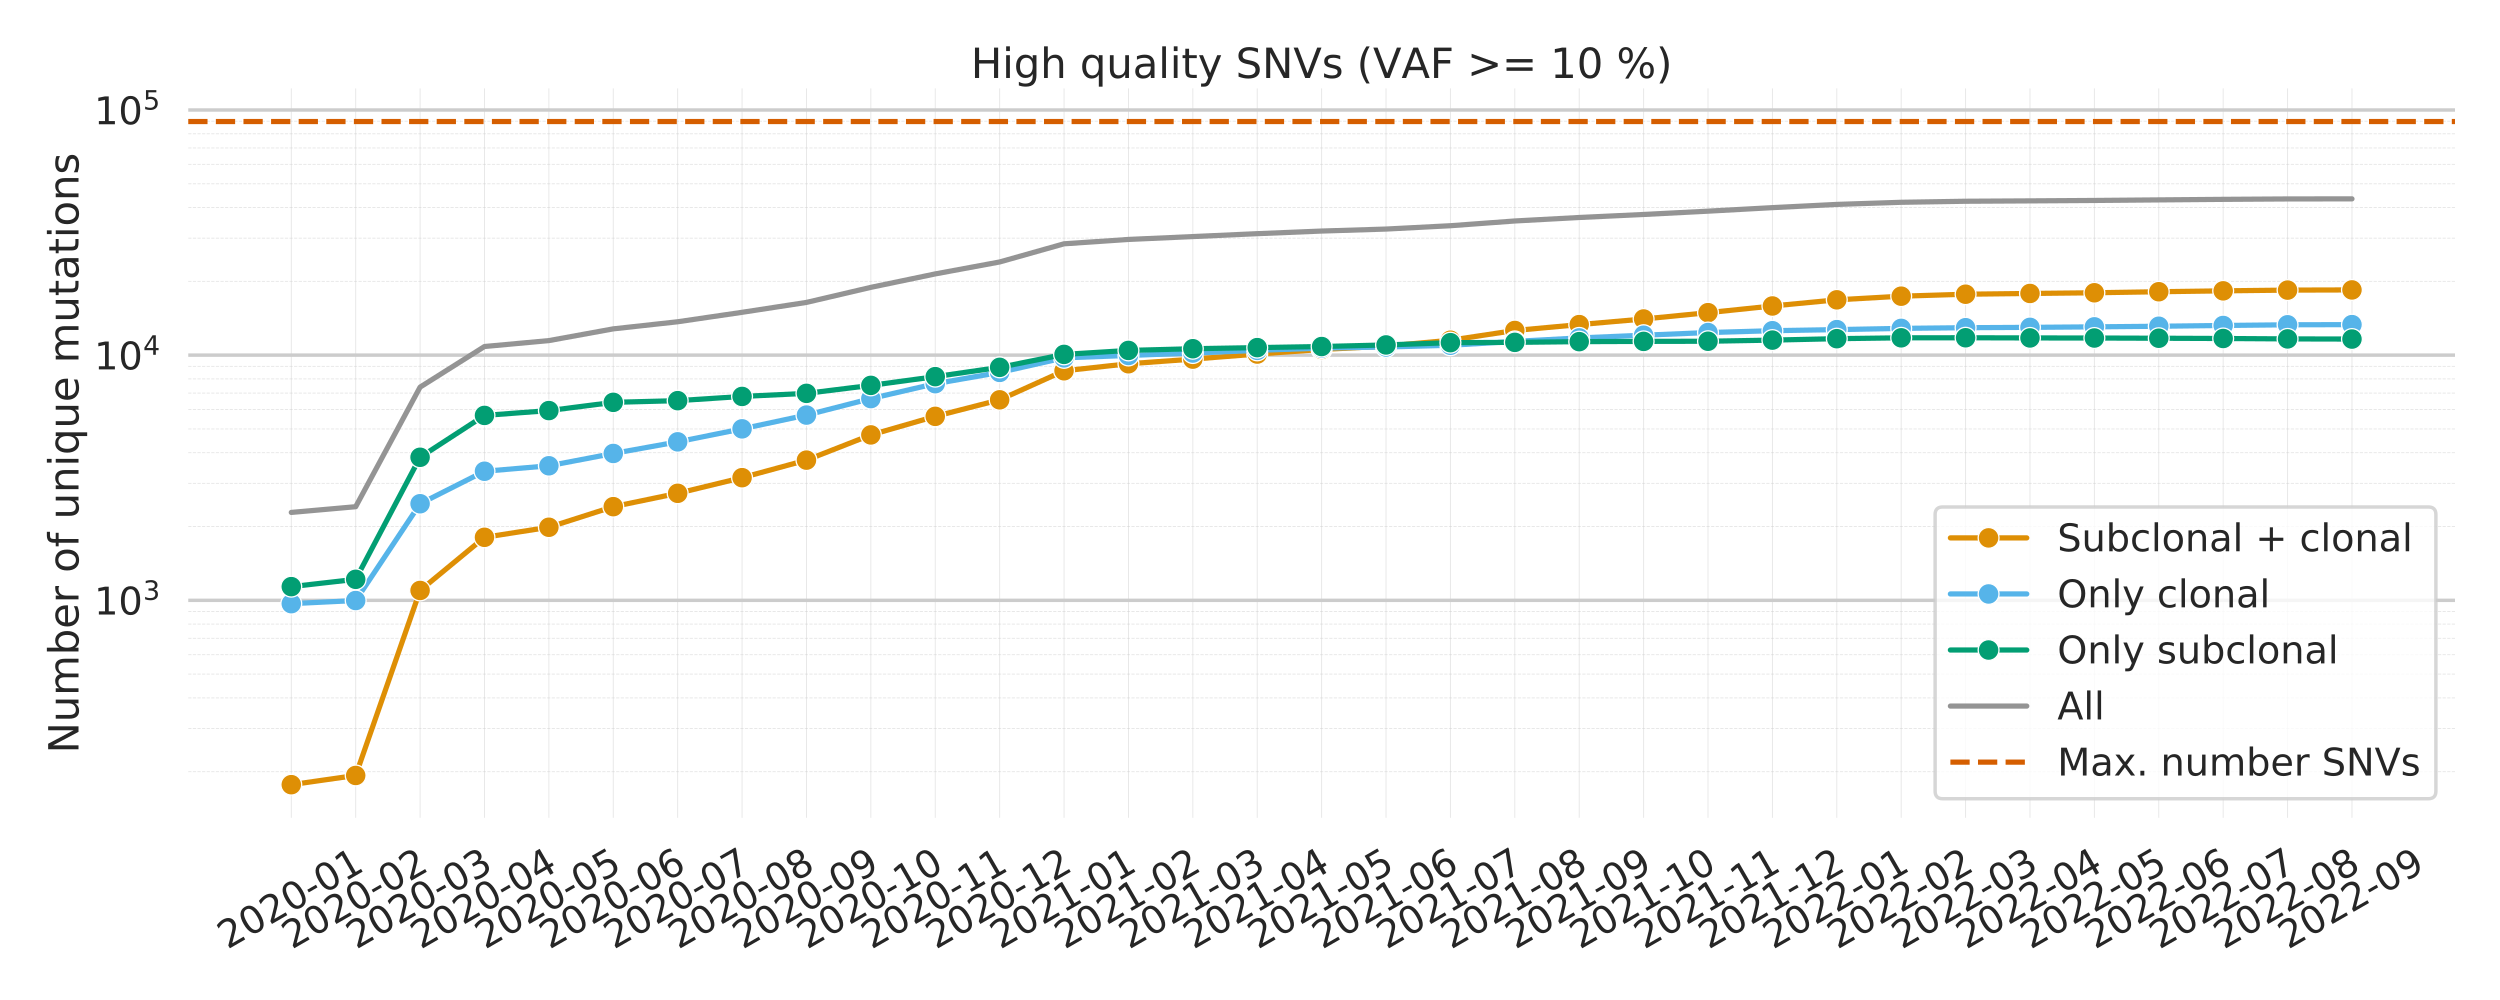 <?xml version="1.0" encoding="utf-8" standalone="no"?>
<!DOCTYPE svg PUBLIC "-//W3C//DTD SVG 1.1//EN"
  "http://www.w3.org/Graphics/SVG/1.1/DTD/svg11.dtd">
<!-- Created with matplotlib (https://matplotlib.org/) -->
<svg height="576pt" version="1.1" viewBox="0 0 1440 576" width="1440pt" xmlns="http://www.w3.org/2000/svg" xmlns:xlink="http://www.w3.org/1999/xlink">
 <defs>
  <style type="text/css">
*{stroke-linecap:butt;stroke-linejoin:round;}
  </style>
 </defs>
 <g id="figure_1">
  <g id="patch_1">
   <path d="M 0 576 
L 1440 576 
L 1440 0 
L 0 0 
z
" style="fill:#ffffff;"/>
  </g>
  <g id="axes_1">
   <g id="patch_2">
    <path d="M 108.437 471.072 
L 1414.08 471.072 
L 1414.08 50.92 
L 108.437 50.92 
z
" style="fill:#ffffff;"/>
   </g>
   <g id="matplotlib.axis_1">
    <g id="xtick_1">
     <g id="line2d_1">
      <path clip-path="url(#p8a9bd3e8f0)" d="M 167.784 471.072 
L 167.784 50.92 
" style="fill:none;stroke:#cccccc;stroke-linecap:round;stroke-opacity:0.5;stroke-width:0.5;"/>
     </g>
     <g id="text_1">
      <!-- 2020-01 -->
      <defs>
       <path d="M 19.188 8.297 
L 53.609 8.297 
L 53.609 0 
L 7.328 0 
L 7.328 8.297 
Q 12.938 14.109 22.625 23.891 
Q 32.328 33.688 34.812 36.531 
Q 39.547 41.844 41.422 45.531 
Q 43.312 49.219 43.312 52.781 
Q 43.312 58.594 39.234 62.25 
Q 35.156 65.922 28.609 65.922 
Q 23.969 65.922 18.812 64.312 
Q 13.672 62.703 7.812 59.422 
L 7.812 69.391 
Q 13.766 71.781 18.938 73 
Q 24.125 74.219 28.422 74.219 
Q 39.75 74.219 46.484 68.547 
Q 53.219 62.891 53.219 53.422 
Q 53.219 48.922 51.531 44.891 
Q 49.859 40.875 45.406 35.406 
Q 44.188 33.984 37.641 27.219 
Q 31.109 20.453 19.188 8.297 
z
" id="DejaVuSans-50"/>
       <path d="M 31.781 66.406 
Q 24.172 66.406 20.328 58.906 
Q 16.5 51.422 16.5 36.375 
Q 16.5 21.391 20.328 13.891 
Q 24.172 6.391 31.781 6.391 
Q 39.453 6.391 43.281 13.891 
Q 47.125 21.391 47.125 36.375 
Q 47.125 51.422 43.281 58.906 
Q 39.453 66.406 31.781 66.406 
z
M 31.781 74.219 
Q 44.047 74.219 50.516 64.516 
Q 56.984 54.828 56.984 36.375 
Q 56.984 17.969 50.516 8.266 
Q 44.047 -1.422 31.781 -1.422 
Q 19.531 -1.422 13.062 8.266 
Q 6.594 17.969 6.594 36.375 
Q 6.594 54.828 13.062 64.516 
Q 19.531 74.219 31.781 74.219 
z
" id="DejaVuSans-48"/>
       <path d="M 4.891 31.391 
L 31.203 31.391 
L 31.203 23.391 
L 4.891 23.391 
z
" id="DejaVuSans-45"/>
       <path d="M 12.406 8.297 
L 28.516 8.297 
L 28.516 63.922 
L 10.984 60.406 
L 10.984 69.391 
L 28.422 72.906 
L 38.281 72.906 
L 38.281 8.297 
L 54.391 8.297 
L 54.391 0 
L 12.406 0 
z
" id="DejaVuSans-49"/>
      </defs>
      <g style="fill:#262626;" transform="translate(131.016 547.01)rotate(-30)scale(0.22 -0.22)">
       <use xlink:href="#DejaVuSans-50"/>
       <use x="63.623" xlink:href="#DejaVuSans-48"/>
       <use x="127.246" xlink:href="#DejaVuSans-50"/>
       <use x="190.869" xlink:href="#DejaVuSans-48"/>
       <use x="254.492" xlink:href="#DejaVuSans-45"/>
       <use x="290.576" xlink:href="#DejaVuSans-48"/>
       <use x="354.199" xlink:href="#DejaVuSans-49"/>
      </g>
     </g>
    </g>
    <g id="xtick_2">
     <g id="line2d_2">
      <path clip-path="url(#p8a9bd3e8f0)" d="M 204.876 471.072 
L 204.876 50.92 
" style="fill:none;stroke:#cccccc;stroke-linecap:round;stroke-opacity:0.5;stroke-width:0.5;"/>
     </g>
     <g id="text_2">
      <!-- 2020-02 -->
      <g style="fill:#262626;" transform="translate(168.108 547.01)rotate(-30)scale(0.22 -0.22)">
       <use xlink:href="#DejaVuSans-50"/>
       <use x="63.623" xlink:href="#DejaVuSans-48"/>
       <use x="127.246" xlink:href="#DejaVuSans-50"/>
       <use x="190.869" xlink:href="#DejaVuSans-48"/>
       <use x="254.492" xlink:href="#DejaVuSans-45"/>
       <use x="290.576" xlink:href="#DejaVuSans-48"/>
       <use x="354.199" xlink:href="#DejaVuSans-50"/>
      </g>
     </g>
    </g>
    <g id="xtick_3">
     <g id="line2d_3">
      <path clip-path="url(#p8a9bd3e8f0)" d="M 241.968 471.072 
L 241.968 50.92 
" style="fill:none;stroke:#cccccc;stroke-linecap:round;stroke-opacity:0.5;stroke-width:0.5;"/>
     </g>
     <g id="text_3">
      <!-- 2020-03 -->
      <defs>
       <path d="M 40.578 39.312 
Q 47.656 37.797 51.625 33 
Q 55.609 28.219 55.609 21.188 
Q 55.609 10.406 48.188 4.484 
Q 40.766 -1.422 27.094 -1.422 
Q 22.516 -1.422 17.656 -0.516 
Q 12.797 0.391 7.625 2.203 
L 7.625 11.719 
Q 11.719 9.328 16.594 8.109 
Q 21.484 6.891 26.812 6.891 
Q 36.078 6.891 40.938 10.547 
Q 45.797 14.203 45.797 21.188 
Q 45.797 27.641 41.281 31.266 
Q 36.766 34.906 28.719 34.906 
L 20.219 34.906 
L 20.219 43.016 
L 29.109 43.016 
Q 36.375 43.016 40.234 45.922 
Q 44.094 48.828 44.094 54.297 
Q 44.094 59.906 40.109 62.906 
Q 36.141 65.922 28.719 65.922 
Q 24.656 65.922 20.016 65.031 
Q 15.375 64.156 9.812 62.312 
L 9.812 71.094 
Q 15.438 72.656 20.344 73.438 
Q 25.25 74.219 29.594 74.219 
Q 40.828 74.219 47.359 69.109 
Q 53.906 64.016 53.906 55.328 
Q 53.906 49.266 50.438 45.094 
Q 46.969 40.922 40.578 39.312 
z
" id="DejaVuSans-51"/>
      </defs>
      <g style="fill:#262626;" transform="translate(205.2 547.01)rotate(-30)scale(0.22 -0.22)">
       <use xlink:href="#DejaVuSans-50"/>
       <use x="63.623" xlink:href="#DejaVuSans-48"/>
       <use x="127.246" xlink:href="#DejaVuSans-50"/>
       <use x="190.869" xlink:href="#DejaVuSans-48"/>
       <use x="254.492" xlink:href="#DejaVuSans-45"/>
       <use x="290.576" xlink:href="#DejaVuSans-48"/>
       <use x="354.199" xlink:href="#DejaVuSans-51"/>
      </g>
     </g>
    </g>
    <g id="xtick_4">
     <g id="line2d_4">
      <path clip-path="url(#p8a9bd3e8f0)" d="M 279.06 471.072 
L 279.06 50.92 
" style="fill:none;stroke:#cccccc;stroke-linecap:round;stroke-opacity:0.5;stroke-width:0.5;"/>
     </g>
     <g id="text_4">
      <!-- 2020-04 -->
      <defs>
       <path d="M 37.797 64.312 
L 12.891 25.391 
L 37.797 25.391 
z
M 35.203 72.906 
L 47.609 72.906 
L 47.609 25.391 
L 58.016 25.391 
L 58.016 17.188 
L 47.609 17.188 
L 47.609 0 
L 37.797 0 
L 37.797 17.188 
L 4.891 17.188 
L 4.891 26.703 
z
" id="DejaVuSans-52"/>
      </defs>
      <g style="fill:#262626;" transform="translate(242.292 547.01)rotate(-30)scale(0.22 -0.22)">
       <use xlink:href="#DejaVuSans-50"/>
       <use x="63.623" xlink:href="#DejaVuSans-48"/>
       <use x="127.246" xlink:href="#DejaVuSans-50"/>
       <use x="190.869" xlink:href="#DejaVuSans-48"/>
       <use x="254.492" xlink:href="#DejaVuSans-45"/>
       <use x="290.576" xlink:href="#DejaVuSans-48"/>
       <use x="354.199" xlink:href="#DejaVuSans-52"/>
      </g>
     </g>
    </g>
    <g id="xtick_5">
     <g id="line2d_5">
      <path clip-path="url(#p8a9bd3e8f0)" d="M 316.153 471.072 
L 316.153 50.92 
" style="fill:none;stroke:#cccccc;stroke-linecap:round;stroke-opacity:0.5;stroke-width:0.5;"/>
     </g>
     <g id="text_5">
      <!-- 2020-05 -->
      <defs>
       <path d="M 10.797 72.906 
L 49.516 72.906 
L 49.516 64.594 
L 19.828 64.594 
L 19.828 46.734 
Q 21.969 47.469 24.109 47.828 
Q 26.266 48.188 28.422 48.188 
Q 40.625 48.188 47.75 41.5 
Q 54.891 34.812 54.891 23.391 
Q 54.891 11.625 47.562 5.094 
Q 40.234 -1.422 26.906 -1.422 
Q 22.312 -1.422 17.547 -0.641 
Q 12.797 0.141 7.719 1.703 
L 7.719 11.625 
Q 12.109 9.234 16.797 8.062 
Q 21.484 6.891 26.703 6.891 
Q 35.156 6.891 40.078 11.328 
Q 45.016 15.766 45.016 23.391 
Q 45.016 31 40.078 35.438 
Q 35.156 39.891 26.703 39.891 
Q 22.75 39.891 18.812 39.016 
Q 14.891 38.141 10.797 36.281 
z
" id="DejaVuSans-53"/>
      </defs>
      <g style="fill:#262626;" transform="translate(279.384 547.01)rotate(-30)scale(0.22 -0.22)">
       <use xlink:href="#DejaVuSans-50"/>
       <use x="63.623" xlink:href="#DejaVuSans-48"/>
       <use x="127.246" xlink:href="#DejaVuSans-50"/>
       <use x="190.869" xlink:href="#DejaVuSans-48"/>
       <use x="254.492" xlink:href="#DejaVuSans-45"/>
       <use x="290.576" xlink:href="#DejaVuSans-48"/>
       <use x="354.199" xlink:href="#DejaVuSans-53"/>
      </g>
     </g>
    </g>
    <g id="xtick_6">
     <g id="line2d_6">
      <path clip-path="url(#p8a9bd3e8f0)" d="M 353.245 471.072 
L 353.245 50.92 
" style="fill:none;stroke:#cccccc;stroke-linecap:round;stroke-opacity:0.5;stroke-width:0.5;"/>
     </g>
     <g id="text_6">
      <!-- 2020-06 -->
      <defs>
       <path d="M 33.016 40.375 
Q 26.375 40.375 22.484 35.828 
Q 18.609 31.297 18.609 23.391 
Q 18.609 15.531 22.484 10.953 
Q 26.375 6.391 33.016 6.391 
Q 39.656 6.391 43.531 10.953 
Q 47.406 15.531 47.406 23.391 
Q 47.406 31.297 43.531 35.828 
Q 39.656 40.375 33.016 40.375 
z
M 52.594 71.297 
L 52.594 62.312 
Q 48.875 64.062 45.094 64.984 
Q 41.312 65.922 37.594 65.922 
Q 27.828 65.922 22.672 59.328 
Q 17.531 52.734 16.797 39.406 
Q 19.672 43.656 24.016 45.922 
Q 28.375 48.188 33.594 48.188 
Q 44.578 48.188 50.953 41.516 
Q 57.328 34.859 57.328 23.391 
Q 57.328 12.156 50.688 5.359 
Q 44.047 -1.422 33.016 -1.422 
Q 20.359 -1.422 13.672 8.266 
Q 6.984 17.969 6.984 36.375 
Q 6.984 53.656 15.188 63.938 
Q 23.391 74.219 37.203 74.219 
Q 40.922 74.219 44.703 73.484 
Q 48.484 72.75 52.594 71.297 
z
" id="DejaVuSans-54"/>
      </defs>
      <g style="fill:#262626;" transform="translate(316.477 547.01)rotate(-30)scale(0.22 -0.22)">
       <use xlink:href="#DejaVuSans-50"/>
       <use x="63.623" xlink:href="#DejaVuSans-48"/>
       <use x="127.246" xlink:href="#DejaVuSans-50"/>
       <use x="190.869" xlink:href="#DejaVuSans-48"/>
       <use x="254.492" xlink:href="#DejaVuSans-45"/>
       <use x="290.576" xlink:href="#DejaVuSans-48"/>
       <use x="354.199" xlink:href="#DejaVuSans-54"/>
      </g>
     </g>
    </g>
    <g id="xtick_7">
     <g id="line2d_7">
      <path clip-path="url(#p8a9bd3e8f0)" d="M 390.337 471.072 
L 390.337 50.92 
" style="fill:none;stroke:#cccccc;stroke-linecap:round;stroke-opacity:0.5;stroke-width:0.5;"/>
     </g>
     <g id="text_7">
      <!-- 2020-07 -->
      <defs>
       <path d="M 8.203 72.906 
L 55.078 72.906 
L 55.078 68.703 
L 28.609 0 
L 18.312 0 
L 43.219 64.594 
L 8.203 64.594 
z
" id="DejaVuSans-55"/>
      </defs>
      <g style="fill:#262626;" transform="translate(353.569 547.01)rotate(-30)scale(0.22 -0.22)">
       <use xlink:href="#DejaVuSans-50"/>
       <use x="63.623" xlink:href="#DejaVuSans-48"/>
       <use x="127.246" xlink:href="#DejaVuSans-50"/>
       <use x="190.869" xlink:href="#DejaVuSans-48"/>
       <use x="254.492" xlink:href="#DejaVuSans-45"/>
       <use x="290.576" xlink:href="#DejaVuSans-48"/>
       <use x="354.199" xlink:href="#DejaVuSans-55"/>
      </g>
     </g>
    </g>
    <g id="xtick_8">
     <g id="line2d_8">
      <path clip-path="url(#p8a9bd3e8f0)" d="M 427.429 471.072 
L 427.429 50.92 
" style="fill:none;stroke:#cccccc;stroke-linecap:round;stroke-opacity:0.5;stroke-width:0.5;"/>
     </g>
     <g id="text_8">
      <!-- 2020-08 -->
      <defs>
       <path d="M 31.781 34.625 
Q 24.75 34.625 20.719 30.859 
Q 16.703 27.094 16.703 20.516 
Q 16.703 13.922 20.719 10.156 
Q 24.75 6.391 31.781 6.391 
Q 38.812 6.391 42.859 10.172 
Q 46.922 13.969 46.922 20.516 
Q 46.922 27.094 42.891 30.859 
Q 38.875 34.625 31.781 34.625 
z
M 21.922 38.812 
Q 15.578 40.375 12.031 44.719 
Q 8.5 49.078 8.5 55.328 
Q 8.5 64.062 14.719 69.141 
Q 20.953 74.219 31.781 74.219 
Q 42.672 74.219 48.875 69.141 
Q 55.078 64.062 55.078 55.328 
Q 55.078 49.078 51.531 44.719 
Q 48 40.375 41.703 38.812 
Q 48.828 37.156 52.797 32.312 
Q 56.781 27.484 56.781 20.516 
Q 56.781 9.906 50.312 4.234 
Q 43.844 -1.422 31.781 -1.422 
Q 19.734 -1.422 13.25 4.234 
Q 6.781 9.906 6.781 20.516 
Q 6.781 27.484 10.781 32.312 
Q 14.797 37.156 21.922 38.812 
z
M 18.312 54.391 
Q 18.312 48.734 21.844 45.562 
Q 25.391 42.391 31.781 42.391 
Q 38.141 42.391 41.719 45.562 
Q 45.312 48.734 45.312 54.391 
Q 45.312 60.062 41.719 63.234 
Q 38.141 66.406 31.781 66.406 
Q 25.391 66.406 21.844 63.234 
Q 18.312 60.062 18.312 54.391 
z
" id="DejaVuSans-56"/>
      </defs>
      <g style="fill:#262626;" transform="translate(390.661 547.01)rotate(-30)scale(0.22 -0.22)">
       <use xlink:href="#DejaVuSans-50"/>
       <use x="63.623" xlink:href="#DejaVuSans-48"/>
       <use x="127.246" xlink:href="#DejaVuSans-50"/>
       <use x="190.869" xlink:href="#DejaVuSans-48"/>
       <use x="254.492" xlink:href="#DejaVuSans-45"/>
       <use x="290.576" xlink:href="#DejaVuSans-48"/>
       <use x="354.199" xlink:href="#DejaVuSans-56"/>
      </g>
     </g>
    </g>
    <g id="xtick_9">
     <g id="line2d_9">
      <path clip-path="url(#p8a9bd3e8f0)" d="M 464.521 471.072 
L 464.521 50.92 
" style="fill:none;stroke:#cccccc;stroke-linecap:round;stroke-opacity:0.5;stroke-width:0.5;"/>
     </g>
     <g id="text_9">
      <!-- 2020-09 -->
      <defs>
       <path d="M 10.984 1.516 
L 10.984 10.5 
Q 14.703 8.734 18.5 7.812 
Q 22.312 6.891 25.984 6.891 
Q 35.75 6.891 40.891 13.453 
Q 46.047 20.016 46.781 33.406 
Q 43.953 29.203 39.594 26.953 
Q 35.25 24.703 29.984 24.703 
Q 19.047 24.703 12.672 31.312 
Q 6.297 37.938 6.297 49.422 
Q 6.297 60.641 12.938 67.422 
Q 19.578 74.219 30.609 74.219 
Q 43.266 74.219 49.922 64.516 
Q 56.594 54.828 56.594 36.375 
Q 56.594 19.141 48.406 8.859 
Q 40.234 -1.422 26.422 -1.422 
Q 22.703 -1.422 18.891 -0.688 
Q 15.094 0.047 10.984 1.516 
z
M 30.609 32.422 
Q 37.25 32.422 41.125 36.953 
Q 45.016 41.5 45.016 49.422 
Q 45.016 57.281 41.125 61.844 
Q 37.25 66.406 30.609 66.406 
Q 23.969 66.406 20.094 61.844 
Q 16.219 57.281 16.219 49.422 
Q 16.219 41.5 20.094 36.953 
Q 23.969 32.422 30.609 32.422 
z
" id="DejaVuSans-57"/>
      </defs>
      <g style="fill:#262626;" transform="translate(427.753 547.01)rotate(-30)scale(0.22 -0.22)">
       <use xlink:href="#DejaVuSans-50"/>
       <use x="63.623" xlink:href="#DejaVuSans-48"/>
       <use x="127.246" xlink:href="#DejaVuSans-50"/>
       <use x="190.869" xlink:href="#DejaVuSans-48"/>
       <use x="254.492" xlink:href="#DejaVuSans-45"/>
       <use x="290.576" xlink:href="#DejaVuSans-48"/>
       <use x="354.199" xlink:href="#DejaVuSans-57"/>
      </g>
     </g>
    </g>
    <g id="xtick_10">
     <g id="line2d_10">
      <path clip-path="url(#p8a9bd3e8f0)" d="M 501.613 471.072 
L 501.613 50.92 
" style="fill:none;stroke:#cccccc;stroke-linecap:round;stroke-opacity:0.5;stroke-width:0.5;"/>
     </g>
     <g id="text_10">
      <!-- 2020-10 -->
      <g style="fill:#262626;" transform="translate(464.845 547.01)rotate(-30)scale(0.22 -0.22)">
       <use xlink:href="#DejaVuSans-50"/>
       <use x="63.623" xlink:href="#DejaVuSans-48"/>
       <use x="127.246" xlink:href="#DejaVuSans-50"/>
       <use x="190.869" xlink:href="#DejaVuSans-48"/>
       <use x="254.492" xlink:href="#DejaVuSans-45"/>
       <use x="290.576" xlink:href="#DejaVuSans-49"/>
       <use x="354.199" xlink:href="#DejaVuSans-48"/>
      </g>
     </g>
    </g>
    <g id="xtick_11">
     <g id="line2d_11">
      <path clip-path="url(#p8a9bd3e8f0)" d="M 538.705 471.072 
L 538.705 50.92 
" style="fill:none;stroke:#cccccc;stroke-linecap:round;stroke-opacity:0.5;stroke-width:0.5;"/>
     </g>
     <g id="text_11">
      <!-- 2020-11 -->
      <g style="fill:#262626;" transform="translate(501.937 547.01)rotate(-30)scale(0.22 -0.22)">
       <use xlink:href="#DejaVuSans-50"/>
       <use x="63.623" xlink:href="#DejaVuSans-48"/>
       <use x="127.246" xlink:href="#DejaVuSans-50"/>
       <use x="190.869" xlink:href="#DejaVuSans-48"/>
       <use x="254.492" xlink:href="#DejaVuSans-45"/>
       <use x="290.576" xlink:href="#DejaVuSans-49"/>
       <use x="354.199" xlink:href="#DejaVuSans-49"/>
      </g>
     </g>
    </g>
    <g id="xtick_12">
     <g id="line2d_12">
      <path clip-path="url(#p8a9bd3e8f0)" d="M 575.798 471.072 
L 575.798 50.92 
" style="fill:none;stroke:#cccccc;stroke-linecap:round;stroke-opacity:0.5;stroke-width:0.5;"/>
     </g>
     <g id="text_12">
      <!-- 2020-12 -->
      <g style="fill:#262626;" transform="translate(539.029 547.01)rotate(-30)scale(0.22 -0.22)">
       <use xlink:href="#DejaVuSans-50"/>
       <use x="63.623" xlink:href="#DejaVuSans-48"/>
       <use x="127.246" xlink:href="#DejaVuSans-50"/>
       <use x="190.869" xlink:href="#DejaVuSans-48"/>
       <use x="254.492" xlink:href="#DejaVuSans-45"/>
       <use x="290.576" xlink:href="#DejaVuSans-49"/>
       <use x="354.199" xlink:href="#DejaVuSans-50"/>
      </g>
     </g>
    </g>
    <g id="xtick_13">
     <g id="line2d_13">
      <path clip-path="url(#p8a9bd3e8f0)" d="M 612.89 471.072 
L 612.89 50.92 
" style="fill:none;stroke:#cccccc;stroke-linecap:round;stroke-opacity:0.5;stroke-width:0.5;"/>
     </g>
     <g id="text_13">
      <!-- 2021-01 -->
      <g style="fill:#262626;" transform="translate(576.122 547.01)rotate(-30)scale(0.22 -0.22)">
       <use xlink:href="#DejaVuSans-50"/>
       <use x="63.623" xlink:href="#DejaVuSans-48"/>
       <use x="127.246" xlink:href="#DejaVuSans-50"/>
       <use x="190.869" xlink:href="#DejaVuSans-49"/>
       <use x="254.492" xlink:href="#DejaVuSans-45"/>
       <use x="290.576" xlink:href="#DejaVuSans-48"/>
       <use x="354.199" xlink:href="#DejaVuSans-49"/>
      </g>
     </g>
    </g>
    <g id="xtick_14">
     <g id="line2d_14">
      <path clip-path="url(#p8a9bd3e8f0)" d="M 649.982 471.072 
L 649.982 50.92 
" style="fill:none;stroke:#cccccc;stroke-linecap:round;stroke-opacity:0.5;stroke-width:0.5;"/>
     </g>
     <g id="text_14">
      <!-- 2021-02 -->
      <g style="fill:#262626;" transform="translate(613.214 547.01)rotate(-30)scale(0.22 -0.22)">
       <use xlink:href="#DejaVuSans-50"/>
       <use x="63.623" xlink:href="#DejaVuSans-48"/>
       <use x="127.246" xlink:href="#DejaVuSans-50"/>
       <use x="190.869" xlink:href="#DejaVuSans-49"/>
       <use x="254.492" xlink:href="#DejaVuSans-45"/>
       <use x="290.576" xlink:href="#DejaVuSans-48"/>
       <use x="354.199" xlink:href="#DejaVuSans-50"/>
      </g>
     </g>
    </g>
    <g id="xtick_15">
     <g id="line2d_15">
      <path clip-path="url(#p8a9bd3e8f0)" d="M 687.074 471.072 
L 687.074 50.92 
" style="fill:none;stroke:#cccccc;stroke-linecap:round;stroke-opacity:0.5;stroke-width:0.5;"/>
     </g>
     <g id="text_15">
      <!-- 2021-03 -->
      <g style="fill:#262626;" transform="translate(650.306 547.01)rotate(-30)scale(0.22 -0.22)">
       <use xlink:href="#DejaVuSans-50"/>
       <use x="63.623" xlink:href="#DejaVuSans-48"/>
       <use x="127.246" xlink:href="#DejaVuSans-50"/>
       <use x="190.869" xlink:href="#DejaVuSans-49"/>
       <use x="254.492" xlink:href="#DejaVuSans-45"/>
       <use x="290.576" xlink:href="#DejaVuSans-48"/>
       <use x="354.199" xlink:href="#DejaVuSans-51"/>
      </g>
     </g>
    </g>
    <g id="xtick_16">
     <g id="line2d_16">
      <path clip-path="url(#p8a9bd3e8f0)" d="M 724.166 471.072 
L 724.166 50.92 
" style="fill:none;stroke:#cccccc;stroke-linecap:round;stroke-opacity:0.5;stroke-width:0.5;"/>
     </g>
     <g id="text_16">
      <!-- 2021-04 -->
      <g style="fill:#262626;" transform="translate(687.398 547.01)rotate(-30)scale(0.22 -0.22)">
       <use xlink:href="#DejaVuSans-50"/>
       <use x="63.623" xlink:href="#DejaVuSans-48"/>
       <use x="127.246" xlink:href="#DejaVuSans-50"/>
       <use x="190.869" xlink:href="#DejaVuSans-49"/>
       <use x="254.492" xlink:href="#DejaVuSans-45"/>
       <use x="290.576" xlink:href="#DejaVuSans-48"/>
       <use x="354.199" xlink:href="#DejaVuSans-52"/>
      </g>
     </g>
    </g>
    <g id="xtick_17">
     <g id="line2d_17">
      <path clip-path="url(#p8a9bd3e8f0)" d="M 761.258 471.072 
L 761.258 50.92 
" style="fill:none;stroke:#cccccc;stroke-linecap:round;stroke-opacity:0.5;stroke-width:0.5;"/>
     </g>
     <g id="text_17">
      <!-- 2021-05 -->
      <g style="fill:#262626;" transform="translate(724.49 547.01)rotate(-30)scale(0.22 -0.22)">
       <use xlink:href="#DejaVuSans-50"/>
       <use x="63.623" xlink:href="#DejaVuSans-48"/>
       <use x="127.246" xlink:href="#DejaVuSans-50"/>
       <use x="190.869" xlink:href="#DejaVuSans-49"/>
       <use x="254.492" xlink:href="#DejaVuSans-45"/>
       <use x="290.576" xlink:href="#DejaVuSans-48"/>
       <use x="354.199" xlink:href="#DejaVuSans-53"/>
      </g>
     </g>
    </g>
    <g id="xtick_18">
     <g id="line2d_18">
      <path clip-path="url(#p8a9bd3e8f0)" d="M 798.35 471.072 
L 798.35 50.92 
" style="fill:none;stroke:#cccccc;stroke-linecap:round;stroke-opacity:0.5;stroke-width:0.5;"/>
     </g>
     <g id="text_18">
      <!-- 2021-06 -->
      <g style="fill:#262626;" transform="translate(761.582 547.01)rotate(-30)scale(0.22 -0.22)">
       <use xlink:href="#DejaVuSans-50"/>
       <use x="63.623" xlink:href="#DejaVuSans-48"/>
       <use x="127.246" xlink:href="#DejaVuSans-50"/>
       <use x="190.869" xlink:href="#DejaVuSans-49"/>
       <use x="254.492" xlink:href="#DejaVuSans-45"/>
       <use x="290.576" xlink:href="#DejaVuSans-48"/>
       <use x="354.199" xlink:href="#DejaVuSans-54"/>
      </g>
     </g>
    </g>
    <g id="xtick_19">
     <g id="line2d_19">
      <path clip-path="url(#p8a9bd3e8f0)" d="M 835.443 471.072 
L 835.443 50.92 
" style="fill:none;stroke:#cccccc;stroke-linecap:round;stroke-opacity:0.5;stroke-width:0.5;"/>
     </g>
     <g id="text_19">
      <!-- 2021-07 -->
      <g style="fill:#262626;" transform="translate(798.674 547.01)rotate(-30)scale(0.22 -0.22)">
       <use xlink:href="#DejaVuSans-50"/>
       <use x="63.623" xlink:href="#DejaVuSans-48"/>
       <use x="127.246" xlink:href="#DejaVuSans-50"/>
       <use x="190.869" xlink:href="#DejaVuSans-49"/>
       <use x="254.492" xlink:href="#DejaVuSans-45"/>
       <use x="290.576" xlink:href="#DejaVuSans-48"/>
       <use x="354.199" xlink:href="#DejaVuSans-55"/>
      </g>
     </g>
    </g>
    <g id="xtick_20">
     <g id="line2d_20">
      <path clip-path="url(#p8a9bd3e8f0)" d="M 872.535 471.072 
L 872.535 50.92 
" style="fill:none;stroke:#cccccc;stroke-linecap:round;stroke-opacity:0.5;stroke-width:0.5;"/>
     </g>
     <g id="text_20">
      <!-- 2021-08 -->
      <g style="fill:#262626;" transform="translate(835.767 547.01)rotate(-30)scale(0.22 -0.22)">
       <use xlink:href="#DejaVuSans-50"/>
       <use x="63.623" xlink:href="#DejaVuSans-48"/>
       <use x="127.246" xlink:href="#DejaVuSans-50"/>
       <use x="190.869" xlink:href="#DejaVuSans-49"/>
       <use x="254.492" xlink:href="#DejaVuSans-45"/>
       <use x="290.576" xlink:href="#DejaVuSans-48"/>
       <use x="354.199" xlink:href="#DejaVuSans-56"/>
      </g>
     </g>
    </g>
    <g id="xtick_21">
     <g id="line2d_21">
      <path clip-path="url(#p8a9bd3e8f0)" d="M 909.627 471.072 
L 909.627 50.92 
" style="fill:none;stroke:#cccccc;stroke-linecap:round;stroke-opacity:0.5;stroke-width:0.5;"/>
     </g>
     <g id="text_21">
      <!-- 2021-09 -->
      <g style="fill:#262626;" transform="translate(872.859 547.01)rotate(-30)scale(0.22 -0.22)">
       <use xlink:href="#DejaVuSans-50"/>
       <use x="63.623" xlink:href="#DejaVuSans-48"/>
       <use x="127.246" xlink:href="#DejaVuSans-50"/>
       <use x="190.869" xlink:href="#DejaVuSans-49"/>
       <use x="254.492" xlink:href="#DejaVuSans-45"/>
       <use x="290.576" xlink:href="#DejaVuSans-48"/>
       <use x="354.199" xlink:href="#DejaVuSans-57"/>
      </g>
     </g>
    </g>
    <g id="xtick_22">
     <g id="line2d_22">
      <path clip-path="url(#p8a9bd3e8f0)" d="M 946.719 471.072 
L 946.719 50.92 
" style="fill:none;stroke:#cccccc;stroke-linecap:round;stroke-opacity:0.5;stroke-width:0.5;"/>
     </g>
     <g id="text_22">
      <!-- 2021-10 -->
      <g style="fill:#262626;" transform="translate(909.951 547.01)rotate(-30)scale(0.22 -0.22)">
       <use xlink:href="#DejaVuSans-50"/>
       <use x="63.623" xlink:href="#DejaVuSans-48"/>
       <use x="127.246" xlink:href="#DejaVuSans-50"/>
       <use x="190.869" xlink:href="#DejaVuSans-49"/>
       <use x="254.492" xlink:href="#DejaVuSans-45"/>
       <use x="290.576" xlink:href="#DejaVuSans-49"/>
       <use x="354.199" xlink:href="#DejaVuSans-48"/>
      </g>
     </g>
    </g>
    <g id="xtick_23">
     <g id="line2d_23">
      <path clip-path="url(#p8a9bd3e8f0)" d="M 983.811 471.072 
L 983.811 50.92 
" style="fill:none;stroke:#cccccc;stroke-linecap:round;stroke-opacity:0.5;stroke-width:0.5;"/>
     </g>
     <g id="text_23">
      <!-- 2021-11 -->
      <g style="fill:#262626;" transform="translate(947.043 547.01)rotate(-30)scale(0.22 -0.22)">
       <use xlink:href="#DejaVuSans-50"/>
       <use x="63.623" xlink:href="#DejaVuSans-48"/>
       <use x="127.246" xlink:href="#DejaVuSans-50"/>
       <use x="190.869" xlink:href="#DejaVuSans-49"/>
       <use x="254.492" xlink:href="#DejaVuSans-45"/>
       <use x="290.576" xlink:href="#DejaVuSans-49"/>
       <use x="354.199" xlink:href="#DejaVuSans-49"/>
      </g>
     </g>
    </g>
    <g id="xtick_24">
     <g id="line2d_24">
      <path clip-path="url(#p8a9bd3e8f0)" d="M 1020.903 471.072 
L 1020.903 50.92 
" style="fill:none;stroke:#cccccc;stroke-linecap:round;stroke-opacity:0.5;stroke-width:0.5;"/>
     </g>
     <g id="text_24">
      <!-- 2021-12 -->
      <g style="fill:#262626;" transform="translate(984.135 547.01)rotate(-30)scale(0.22 -0.22)">
       <use xlink:href="#DejaVuSans-50"/>
       <use x="63.623" xlink:href="#DejaVuSans-48"/>
       <use x="127.246" xlink:href="#DejaVuSans-50"/>
       <use x="190.869" xlink:href="#DejaVuSans-49"/>
       <use x="254.492" xlink:href="#DejaVuSans-45"/>
       <use x="290.576" xlink:href="#DejaVuSans-49"/>
       <use x="354.199" xlink:href="#DejaVuSans-50"/>
      </g>
     </g>
    </g>
    <g id="xtick_25">
     <g id="line2d_25">
      <path clip-path="url(#p8a9bd3e8f0)" d="M 1057.995 471.072 
L 1057.995 50.92 
" style="fill:none;stroke:#cccccc;stroke-linecap:round;stroke-opacity:0.5;stroke-width:0.5;"/>
     </g>
     <g id="text_25">
      <!-- 2022-01 -->
      <g style="fill:#262626;" transform="translate(1021.227 547.01)rotate(-30)scale(0.22 -0.22)">
       <use xlink:href="#DejaVuSans-50"/>
       <use x="63.623" xlink:href="#DejaVuSans-48"/>
       <use x="127.246" xlink:href="#DejaVuSans-50"/>
       <use x="190.869" xlink:href="#DejaVuSans-50"/>
       <use x="254.492" xlink:href="#DejaVuSans-45"/>
       <use x="290.576" xlink:href="#DejaVuSans-48"/>
       <use x="354.199" xlink:href="#DejaVuSans-49"/>
      </g>
     </g>
    </g>
    <g id="xtick_26">
     <g id="line2d_26">
      <path clip-path="url(#p8a9bd3e8f0)" d="M 1095.088 471.072 
L 1095.088 50.92 
" style="fill:none;stroke:#cccccc;stroke-linecap:round;stroke-opacity:0.5;stroke-width:0.5;"/>
     </g>
     <g id="text_26">
      <!-- 2022-02 -->
      <g style="fill:#262626;" transform="translate(1058.319 547.01)rotate(-30)scale(0.22 -0.22)">
       <use xlink:href="#DejaVuSans-50"/>
       <use x="63.623" xlink:href="#DejaVuSans-48"/>
       <use x="127.246" xlink:href="#DejaVuSans-50"/>
       <use x="190.869" xlink:href="#DejaVuSans-50"/>
       <use x="254.492" xlink:href="#DejaVuSans-45"/>
       <use x="290.576" xlink:href="#DejaVuSans-48"/>
       <use x="354.199" xlink:href="#DejaVuSans-50"/>
      </g>
     </g>
    </g>
    <g id="xtick_27">
     <g id="line2d_27">
      <path clip-path="url(#p8a9bd3e8f0)" d="M 1132.18 471.072 
L 1132.18 50.92 
" style="fill:none;stroke:#cccccc;stroke-linecap:round;stroke-opacity:0.5;stroke-width:0.5;"/>
     </g>
     <g id="text_27">
      <!-- 2022-03 -->
      <g style="fill:#262626;" transform="translate(1095.412 547.01)rotate(-30)scale(0.22 -0.22)">
       <use xlink:href="#DejaVuSans-50"/>
       <use x="63.623" xlink:href="#DejaVuSans-48"/>
       <use x="127.246" xlink:href="#DejaVuSans-50"/>
       <use x="190.869" xlink:href="#DejaVuSans-50"/>
       <use x="254.492" xlink:href="#DejaVuSans-45"/>
       <use x="290.576" xlink:href="#DejaVuSans-48"/>
       <use x="354.199" xlink:href="#DejaVuSans-51"/>
      </g>
     </g>
    </g>
    <g id="xtick_28">
     <g id="line2d_28">
      <path clip-path="url(#p8a9bd3e8f0)" d="M 1169.272 471.072 
L 1169.272 50.92 
" style="fill:none;stroke:#cccccc;stroke-linecap:round;stroke-opacity:0.5;stroke-width:0.5;"/>
     </g>
     <g id="text_28">
      <!-- 2022-04 -->
      <g style="fill:#262626;" transform="translate(1132.504 547.01)rotate(-30)scale(0.22 -0.22)">
       <use xlink:href="#DejaVuSans-50"/>
       <use x="63.623" xlink:href="#DejaVuSans-48"/>
       <use x="127.246" xlink:href="#DejaVuSans-50"/>
       <use x="190.869" xlink:href="#DejaVuSans-50"/>
       <use x="254.492" xlink:href="#DejaVuSans-45"/>
       <use x="290.576" xlink:href="#DejaVuSans-48"/>
       <use x="354.199" xlink:href="#DejaVuSans-52"/>
      </g>
     </g>
    </g>
    <g id="xtick_29">
     <g id="line2d_29">
      <path clip-path="url(#p8a9bd3e8f0)" d="M 1206.364 471.072 
L 1206.364 50.92 
" style="fill:none;stroke:#cccccc;stroke-linecap:round;stroke-opacity:0.5;stroke-width:0.5;"/>
     </g>
     <g id="text_29">
      <!-- 2022-05 -->
      <g style="fill:#262626;" transform="translate(1169.596 547.01)rotate(-30)scale(0.22 -0.22)">
       <use xlink:href="#DejaVuSans-50"/>
       <use x="63.623" xlink:href="#DejaVuSans-48"/>
       <use x="127.246" xlink:href="#DejaVuSans-50"/>
       <use x="190.869" xlink:href="#DejaVuSans-50"/>
       <use x="254.492" xlink:href="#DejaVuSans-45"/>
       <use x="290.576" xlink:href="#DejaVuSans-48"/>
       <use x="354.199" xlink:href="#DejaVuSans-53"/>
      </g>
     </g>
    </g>
    <g id="xtick_30">
     <g id="line2d_30">
      <path clip-path="url(#p8a9bd3e8f0)" d="M 1243.456 471.072 
L 1243.456 50.92 
" style="fill:none;stroke:#cccccc;stroke-linecap:round;stroke-opacity:0.5;stroke-width:0.5;"/>
     </g>
     <g id="text_30">
      <!-- 2022-06 -->
      <g style="fill:#262626;" transform="translate(1206.688 547.01)rotate(-30)scale(0.22 -0.22)">
       <use xlink:href="#DejaVuSans-50"/>
       <use x="63.623" xlink:href="#DejaVuSans-48"/>
       <use x="127.246" xlink:href="#DejaVuSans-50"/>
       <use x="190.869" xlink:href="#DejaVuSans-50"/>
       <use x="254.492" xlink:href="#DejaVuSans-45"/>
       <use x="290.576" xlink:href="#DejaVuSans-48"/>
       <use x="354.199" xlink:href="#DejaVuSans-54"/>
      </g>
     </g>
    </g>
    <g id="xtick_31">
     <g id="line2d_31">
      <path clip-path="url(#p8a9bd3e8f0)" d="M 1280.548 471.072 
L 1280.548 50.92 
" style="fill:none;stroke:#cccccc;stroke-linecap:round;stroke-opacity:0.5;stroke-width:0.5;"/>
     </g>
     <g id="text_31">
      <!-- 2022-07 -->
      <g style="fill:#262626;" transform="translate(1243.78 547.01)rotate(-30)scale(0.22 -0.22)">
       <use xlink:href="#DejaVuSans-50"/>
       <use x="63.623" xlink:href="#DejaVuSans-48"/>
       <use x="127.246" xlink:href="#DejaVuSans-50"/>
       <use x="190.869" xlink:href="#DejaVuSans-50"/>
       <use x="254.492" xlink:href="#DejaVuSans-45"/>
       <use x="290.576" xlink:href="#DejaVuSans-48"/>
       <use x="354.199" xlink:href="#DejaVuSans-55"/>
      </g>
     </g>
    </g>
    <g id="xtick_32">
     <g id="line2d_32">
      <path clip-path="url(#p8a9bd3e8f0)" d="M 1317.64 471.072 
L 1317.64 50.92 
" style="fill:none;stroke:#cccccc;stroke-linecap:round;stroke-opacity:0.5;stroke-width:0.5;"/>
     </g>
     <g id="text_32">
      <!-- 2022-08 -->
      <g style="fill:#262626;" transform="translate(1280.872 547.01)rotate(-30)scale(0.22 -0.22)">
       <use xlink:href="#DejaVuSans-50"/>
       <use x="63.623" xlink:href="#DejaVuSans-48"/>
       <use x="127.246" xlink:href="#DejaVuSans-50"/>
       <use x="190.869" xlink:href="#DejaVuSans-50"/>
       <use x="254.492" xlink:href="#DejaVuSans-45"/>
       <use x="290.576" xlink:href="#DejaVuSans-48"/>
       <use x="354.199" xlink:href="#DejaVuSans-56"/>
      </g>
     </g>
    </g>
    <g id="xtick_33">
     <g id="line2d_33">
      <path clip-path="url(#p8a9bd3e8f0)" d="M 1354.733 471.072 
L 1354.733 50.92 
" style="fill:none;stroke:#cccccc;stroke-linecap:round;stroke-opacity:0.5;stroke-width:0.5;"/>
     </g>
     <g id="text_33">
      <!-- 2022-09 -->
      <g style="fill:#262626;" transform="translate(1317.964 547.01)rotate(-30)scale(0.22 -0.22)">
       <use xlink:href="#DejaVuSans-50"/>
       <use x="63.623" xlink:href="#DejaVuSans-48"/>
       <use x="127.246" xlink:href="#DejaVuSans-50"/>
       <use x="190.869" xlink:href="#DejaVuSans-50"/>
       <use x="254.492" xlink:href="#DejaVuSans-45"/>
       <use x="290.576" xlink:href="#DejaVuSans-48"/>
       <use x="354.199" xlink:href="#DejaVuSans-57"/>
      </g>
     </g>
    </g>
    <g id="xtick_34"/>
    <g id="xtick_35"/>
    <g id="xtick_36"/>
    <g id="xtick_37"/>
    <g id="xtick_38"/>
    <g id="xtick_39"/>
    <g id="xtick_40"/>
    <g id="xtick_41"/>
    <g id="xtick_42"/>
    <g id="xtick_43"/>
    <g id="xtick_44"/>
    <g id="xtick_45"/>
    <g id="xtick_46"/>
    <g id="xtick_47"/>
    <g id="xtick_48"/>
    <g id="xtick_49"/>
    <g id="xtick_50"/>
    <g id="xtick_51"/>
    <g id="xtick_52"/>
    <g id="xtick_53"/>
    <g id="xtick_54"/>
    <g id="xtick_55"/>
    <g id="xtick_56"/>
    <g id="xtick_57"/>
    <g id="xtick_58"/>
    <g id="xtick_59"/>
    <g id="xtick_60"/>
    <g id="xtick_61"/>
    <g id="xtick_62"/>
    <g id="xtick_63"/>
    <g id="xtick_64"/>
    <g id="xtick_65"/>
    <g id="xtick_66"/>
    <g id="xtick_67"/>
    <g id="xtick_68"/>
    <g id="xtick_69"/>
    <g id="xtick_70"/>
    <g id="xtick_71"/>
    <g id="xtick_72"/>
    <g id="xtick_73"/>
    <g id="xtick_74"/>
    <g id="xtick_75"/>
    <g id="xtick_76"/>
    <g id="xtick_77"/>
    <g id="xtick_78"/>
    <g id="xtick_79"/>
    <g id="xtick_80"/>
    <g id="xtick_81"/>
    <g id="xtick_82"/>
    <g id="xtick_83"/>
    <g id="xtick_84"/>
    <g id="xtick_85"/>
    <g id="xtick_86"/>
    <g id="xtick_87"/>
    <g id="xtick_88"/>
    <g id="xtick_89"/>
    <g id="xtick_90"/>
    <g id="xtick_91"/>
    <g id="xtick_92"/>
    <g id="xtick_93"/>
    <g id="xtick_94"/>
    <g id="xtick_95"/>
    <g id="xtick_96"/>
    <g id="xtick_97"/>
    <g id="xtick_98"/>
    <g id="xtick_99"/>
    <g id="xtick_100"/>
    <g id="xtick_101"/>
    <g id="xtick_102"/>
    <g id="xtick_103"/>
    <g id="xtick_104"/>
    <g id="xtick_105"/>
    <g id="xtick_106"/>
    <g id="xtick_107"/>
    <g id="xtick_108"/>
    <g id="xtick_109"/>
    <g id="xtick_110"/>
    <g id="xtick_111"/>
    <g id="xtick_112"/>
    <g id="xtick_113"/>
    <g id="xtick_114"/>
    <g id="xtick_115"/>
    <g id="xtick_116"/>
    <g id="xtick_117"/>
    <g id="xtick_118"/>
    <g id="xtick_119"/>
    <g id="xtick_120"/>
    <g id="xtick_121"/>
    <g id="xtick_122"/>
    <g id="xtick_123"/>
    <g id="xtick_124"/>
    <g id="xtick_125"/>
    <g id="xtick_126"/>
    <g id="xtick_127"/>
    <g id="xtick_128"/>
    <g id="xtick_129"/>
    <g id="xtick_130"/>
    <g id="xtick_131"/>
    <g id="xtick_132"/>
    <g id="xtick_133"/>
    <g id="xtick_134"/>
    <g id="xtick_135"/>
    <g id="xtick_136"/>
    <g id="xtick_137"/>
    <g id="xtick_138"/>
    <g id="xtick_139"/>
    <g id="xtick_140"/>
    <g id="xtick_141"/>
    <g id="xtick_142"/>
    <g id="xtick_143"/>
    <g id="xtick_144"/>
    <g id="xtick_145"/>
    <g id="xtick_146"/>
    <g id="xtick_147"/>
    <g id="xtick_148"/>
    <g id="xtick_149"/>
    <g id="xtick_150"/>
    <g id="xtick_151"/>
    <g id="xtick_152"/>
    <g id="xtick_153"/>
    <g id="xtick_154"/>
    <g id="xtick_155"/>
    <g id="xtick_156"/>
    <g id="xtick_157"/>
    <g id="xtick_158"/>
    <g id="xtick_159"/>
    <g id="xtick_160"/>
    <g id="xtick_161"/>
    <g id="xtick_162"/>
    <g id="xtick_163"/>
    <g id="xtick_164"/>
    <g id="xtick_165"/>
    <g id="xtick_166"/>
    <g id="xtick_167"/>
    <g id="xtick_168"/>
    <g id="xtick_169"/>
    <g id="xtick_170"/>
    <g id="xtick_171"/>
    <g id="xtick_172"/>
    <g id="xtick_173"/>
    <g id="xtick_174"/>
    <g id="xtick_175"/>
   </g>
   <g id="matplotlib.axis_2">
    <g id="ytick_1">
     <g id="line2d_34">
      <path clip-path="url(#p8a9bd3e8f0)" d="M 108.437 345.78 
L 1414.08 345.78 
" style="fill:none;stroke:#cccccc;stroke-linecap:round;stroke-width:2;"/>
     </g>
     <g id="text_34">
      <!-- $\mathdefault{10^{3}}$ -->
      <g style="fill:#262626;" transform="translate(54.217 354.138)scale(0.22 -0.22)">
       <use transform="translate(0 0.766)" xlink:href="#DejaVuSans-49"/>
       <use transform="translate(63.623 0.766)" xlink:href="#DejaVuSans-48"/>
       <use transform="translate(128.203 39.047)scale(0.7)" xlink:href="#DejaVuSans-51"/>
      </g>
     </g>
    </g>
    <g id="ytick_2">
     <g id="line2d_35">
      <path clip-path="url(#p8a9bd3e8f0)" d="M 108.437 204.569 
L 1414.08 204.569 
" style="fill:none;stroke:#cccccc;stroke-linecap:round;stroke-width:2;"/>
     </g>
     <g id="text_35">
      <!-- $\mathdefault{10^{4}}$ -->
      <g style="fill:#262626;" transform="translate(54.217 212.927)scale(0.22 -0.22)">
       <use transform="translate(0 0.684)" xlink:href="#DejaVuSans-49"/>
       <use transform="translate(63.623 0.684)" xlink:href="#DejaVuSans-48"/>
       <use transform="translate(128.203 38.966)scale(0.7)" xlink:href="#DejaVuSans-52"/>
      </g>
     </g>
    </g>
    <g id="ytick_3">
     <g id="line2d_36">
      <path clip-path="url(#p8a9bd3e8f0)" d="M 108.437 63.358 
L 1414.08 63.358 
" style="fill:none;stroke:#cccccc;stroke-linecap:round;stroke-width:2;"/>
     </g>
     <g id="text_36">
      <!-- $\mathdefault{10^{5}}$ -->
      <g style="fill:#262626;" transform="translate(54.217 71.716)scale(0.22 -0.22)">
       <use transform="translate(0 0.684)" xlink:href="#DejaVuSans-49"/>
       <use transform="translate(63.623 0.684)" xlink:href="#DejaVuSans-48"/>
       <use transform="translate(128.203 38.966)scale(0.7)" xlink:href="#DejaVuSans-53"/>
      </g>
     </g>
    </g>
    <g id="ytick_4">
     <g id="line2d_37">
      <path clip-path="url(#p8a9bd3e8f0)" d="M 108.437 444.482 
L 1414.08 444.482 
" style="fill:none;stroke:#cccccc;stroke-dasharray:1.85,0.8;stroke-dashoffset:0;stroke-opacity:0.5;stroke-width:0.5;"/>
     </g>
    </g>
    <g id="ytick_5">
     <g id="line2d_38">
      <path clip-path="url(#p8a9bd3e8f0)" d="M 108.437 419.616 
L 1414.08 419.616 
" style="fill:none;stroke:#cccccc;stroke-dasharray:1.85,0.8;stroke-dashoffset:0;stroke-opacity:0.5;stroke-width:0.5;"/>
     </g>
    </g>
    <g id="ytick_6">
     <g id="line2d_39">
      <path clip-path="url(#p8a9bd3e8f0)" d="M 108.437 401.973 
L 1414.08 401.973 
" style="fill:none;stroke:#cccccc;stroke-dasharray:1.85,0.8;stroke-dashoffset:0;stroke-opacity:0.5;stroke-width:0.5;"/>
     </g>
    </g>
    <g id="ytick_7">
     <g id="line2d_40">
      <path clip-path="url(#p8a9bd3e8f0)" d="M 108.437 388.288 
L 1414.08 388.288 
" style="fill:none;stroke:#cccccc;stroke-dasharray:1.85,0.8;stroke-dashoffset:0;stroke-opacity:0.5;stroke-width:0.5;"/>
     </g>
    </g>
    <g id="ytick_8">
     <g id="line2d_41">
      <path clip-path="url(#p8a9bd3e8f0)" d="M 108.437 377.107 
L 1414.08 377.107 
" style="fill:none;stroke:#cccccc;stroke-dasharray:1.85,0.8;stroke-dashoffset:0;stroke-opacity:0.5;stroke-width:0.5;"/>
     </g>
    </g>
    <g id="ytick_9">
     <g id="line2d_42">
      <path clip-path="url(#p8a9bd3e8f0)" d="M 108.437 367.654 
L 1414.08 367.654 
" style="fill:none;stroke:#cccccc;stroke-dasharray:1.85,0.8;stroke-dashoffset:0;stroke-opacity:0.5;stroke-width:0.5;"/>
     </g>
    </g>
    <g id="ytick_10">
     <g id="line2d_43">
      <path clip-path="url(#p8a9bd3e8f0)" d="M 108.437 359.464 
L 1414.08 359.464 
" style="fill:none;stroke:#cccccc;stroke-dasharray:1.85,0.8;stroke-dashoffset:0;stroke-opacity:0.5;stroke-width:0.5;"/>
     </g>
    </g>
    <g id="ytick_11">
     <g id="line2d_44">
      <path clip-path="url(#p8a9bd3e8f0)" d="M 108.437 352.241 
L 1414.08 352.241 
" style="fill:none;stroke:#cccccc;stroke-dasharray:1.85,0.8;stroke-dashoffset:0;stroke-opacity:0.5;stroke-width:0.5;"/>
     </g>
    </g>
    <g id="ytick_12">
     <g id="line2d_45">
      <path clip-path="url(#p8a9bd3e8f0)" d="M 108.437 303.271 
L 1414.08 303.271 
" style="fill:none;stroke:#cccccc;stroke-dasharray:1.85,0.8;stroke-dashoffset:0;stroke-opacity:0.5;stroke-width:0.5;"/>
     </g>
    </g>
    <g id="ytick_13">
     <g id="line2d_46">
      <path clip-path="url(#p8a9bd3e8f0)" d="M 108.437 278.405 
L 1414.08 278.405 
" style="fill:none;stroke:#cccccc;stroke-dasharray:1.85,0.8;stroke-dashoffset:0;stroke-opacity:0.5;stroke-width:0.5;"/>
     </g>
    </g>
    <g id="ytick_14">
     <g id="line2d_47">
      <path clip-path="url(#p8a9bd3e8f0)" d="M 108.437 260.762 
L 1414.08 260.762 
" style="fill:none;stroke:#cccccc;stroke-dasharray:1.85,0.8;stroke-dashoffset:0;stroke-opacity:0.5;stroke-width:0.5;"/>
     </g>
    </g>
    <g id="ytick_15">
     <g id="line2d_48">
      <path clip-path="url(#p8a9bd3e8f0)" d="M 108.437 247.077 
L 1414.08 247.077 
" style="fill:none;stroke:#cccccc;stroke-dasharray:1.85,0.8;stroke-dashoffset:0;stroke-opacity:0.5;stroke-width:0.5;"/>
     </g>
    </g>
    <g id="ytick_16">
     <g id="line2d_49">
      <path clip-path="url(#p8a9bd3e8f0)" d="M 108.437 235.896 
L 1414.08 235.896 
" style="fill:none;stroke:#cccccc;stroke-dasharray:1.85,0.8;stroke-dashoffset:0;stroke-opacity:0.5;stroke-width:0.5;"/>
     </g>
    </g>
    <g id="ytick_17">
     <g id="line2d_50">
      <path clip-path="url(#p8a9bd3e8f0)" d="M 108.437 226.443 
L 1414.08 226.443 
" style="fill:none;stroke:#cccccc;stroke-dasharray:1.85,0.8;stroke-dashoffset:0;stroke-opacity:0.5;stroke-width:0.5;"/>
     </g>
    </g>
    <g id="ytick_18">
     <g id="line2d_51">
      <path clip-path="url(#p8a9bd3e8f0)" d="M 108.437 218.253 
L 1414.08 218.253 
" style="fill:none;stroke:#cccccc;stroke-dasharray:1.85,0.8;stroke-dashoffset:0;stroke-opacity:0.5;stroke-width:0.5;"/>
     </g>
    </g>
    <g id="ytick_19">
     <g id="line2d_52">
      <path clip-path="url(#p8a9bd3e8f0)" d="M 108.437 211.03 
L 1414.08 211.03 
" style="fill:none;stroke:#cccccc;stroke-dasharray:1.85,0.8;stroke-dashoffset:0;stroke-opacity:0.5;stroke-width:0.5;"/>
     </g>
    </g>
    <g id="ytick_20">
     <g id="line2d_53">
      <path clip-path="url(#p8a9bd3e8f0)" d="M 108.437 162.06 
L 1414.08 162.06 
" style="fill:none;stroke:#cccccc;stroke-dasharray:1.85,0.8;stroke-dashoffset:0;stroke-opacity:0.5;stroke-width:0.5;"/>
     </g>
    </g>
    <g id="ytick_21">
     <g id="line2d_54">
      <path clip-path="url(#p8a9bd3e8f0)" d="M 108.437 137.194 
L 1414.08 137.194 
" style="fill:none;stroke:#cccccc;stroke-dasharray:1.85,0.8;stroke-dashoffset:0;stroke-opacity:0.5;stroke-width:0.5;"/>
     </g>
    </g>
    <g id="ytick_22">
     <g id="line2d_55">
      <path clip-path="url(#p8a9bd3e8f0)" d="M 108.437 119.551 
L 1414.08 119.551 
" style="fill:none;stroke:#cccccc;stroke-dasharray:1.85,0.8;stroke-dashoffset:0;stroke-opacity:0.5;stroke-width:0.5;"/>
     </g>
    </g>
    <g id="ytick_23">
     <g id="line2d_56">
      <path clip-path="url(#p8a9bd3e8f0)" d="M 108.437 105.866 
L 1414.08 105.866 
" style="fill:none;stroke:#cccccc;stroke-dasharray:1.85,0.8;stroke-dashoffset:0;stroke-opacity:0.5;stroke-width:0.5;"/>
     </g>
    </g>
    <g id="ytick_24">
     <g id="line2d_57">
      <path clip-path="url(#p8a9bd3e8f0)" d="M 108.437 94.685 
L 1414.08 94.685 
" style="fill:none;stroke:#cccccc;stroke-dasharray:1.85,0.8;stroke-dashoffset:0;stroke-opacity:0.5;stroke-width:0.5;"/>
     </g>
    </g>
    <g id="ytick_25">
     <g id="line2d_58">
      <path clip-path="url(#p8a9bd3e8f0)" d="M 108.437 85.232 
L 1414.08 85.232 
" style="fill:none;stroke:#cccccc;stroke-dasharray:1.85,0.8;stroke-dashoffset:0;stroke-opacity:0.5;stroke-width:0.5;"/>
     </g>
    </g>
    <g id="ytick_26">
     <g id="line2d_59">
      <path clip-path="url(#p8a9bd3e8f0)" d="M 108.437 77.043 
L 1414.08 77.043 
" style="fill:none;stroke:#cccccc;stroke-dasharray:1.85,0.8;stroke-dashoffset:0;stroke-opacity:0.5;stroke-width:0.5;"/>
     </g>
    </g>
    <g id="ytick_27">
     <g id="line2d_60">
      <path clip-path="url(#p8a9bd3e8f0)" d="M 108.437 69.819 
L 1414.08 69.819 
" style="fill:none;stroke:#cccccc;stroke-dasharray:1.85,0.8;stroke-dashoffset:0;stroke-opacity:0.5;stroke-width:0.5;"/>
     </g>
    </g>
    <g id="text_37">
     <!-- Number of unique mutations -->
     <defs>
      <path d="M 9.812 72.906 
L 23.094 72.906 
L 55.422 11.922 
L 55.422 72.906 
L 64.984 72.906 
L 64.984 0 
L 51.703 0 
L 19.391 60.984 
L 19.391 0 
L 9.812 0 
z
" id="DejaVuSans-78"/>
      <path d="M 8.5 21.578 
L 8.5 54.688 
L 17.484 54.688 
L 17.484 21.922 
Q 17.484 14.156 20.5 10.266 
Q 23.531 6.391 29.594 6.391 
Q 36.859 6.391 41.078 11.031 
Q 45.312 15.672 45.312 23.688 
L 45.312 54.688 
L 54.297 54.688 
L 54.297 0 
L 45.312 0 
L 45.312 8.406 
Q 42.047 3.422 37.719 1 
Q 33.406 -1.422 27.688 -1.422 
Q 18.266 -1.422 13.375 4.438 
Q 8.5 10.297 8.5 21.578 
z
M 31.109 56 
z
" id="DejaVuSans-117"/>
      <path d="M 52 44.188 
Q 55.375 50.25 60.062 53.125 
Q 64.75 56 71.094 56 
Q 79.641 56 84.281 50.016 
Q 88.922 44.047 88.922 33.016 
L 88.922 0 
L 79.891 0 
L 79.891 32.719 
Q 79.891 40.578 77.094 44.375 
Q 74.312 48.188 68.609 48.188 
Q 61.625 48.188 57.562 43.547 
Q 53.516 38.922 53.516 30.906 
L 53.516 0 
L 44.484 0 
L 44.484 32.719 
Q 44.484 40.625 41.703 44.406 
Q 38.922 48.188 33.109 48.188 
Q 26.219 48.188 22.156 43.531 
Q 18.109 38.875 18.109 30.906 
L 18.109 0 
L 9.078 0 
L 9.078 54.688 
L 18.109 54.688 
L 18.109 46.188 
Q 21.188 51.219 25.484 53.609 
Q 29.781 56 35.688 56 
Q 41.656 56 45.828 52.969 
Q 50 49.953 52 44.188 
z
" id="DejaVuSans-109"/>
      <path d="M 48.688 27.297 
Q 48.688 37.203 44.609 42.844 
Q 40.531 48.484 33.406 48.484 
Q 26.266 48.484 22.188 42.844 
Q 18.109 37.203 18.109 27.297 
Q 18.109 17.391 22.188 11.75 
Q 26.266 6.109 33.406 6.109 
Q 40.531 6.109 44.609 11.75 
Q 48.688 17.391 48.688 27.297 
z
M 18.109 46.391 
Q 20.953 51.266 25.266 53.625 
Q 29.594 56 35.594 56 
Q 45.562 56 51.781 48.094 
Q 58.016 40.188 58.016 27.297 
Q 58.016 14.406 51.781 6.484 
Q 45.562 -1.422 35.594 -1.422 
Q 29.594 -1.422 25.266 0.953 
Q 20.953 3.328 18.109 8.203 
L 18.109 0 
L 9.078 0 
L 9.078 75.984 
L 18.109 75.984 
z
" id="DejaVuSans-98"/>
      <path d="M 56.203 29.594 
L 56.203 25.203 
L 14.891 25.203 
Q 15.484 15.922 20.484 11.062 
Q 25.484 6.203 34.422 6.203 
Q 39.594 6.203 44.453 7.469 
Q 49.312 8.734 54.109 11.281 
L 54.109 2.781 
Q 49.266 0.734 44.188 -0.344 
Q 39.109 -1.422 33.891 -1.422 
Q 20.797 -1.422 13.156 6.188 
Q 5.516 13.812 5.516 26.812 
Q 5.516 40.234 12.766 48.109 
Q 20.016 56 32.328 56 
Q 43.359 56 49.781 48.891 
Q 56.203 41.797 56.203 29.594 
z
M 47.219 32.234 
Q 47.125 39.594 43.094 43.984 
Q 39.062 48.391 32.422 48.391 
Q 24.906 48.391 20.391 44.141 
Q 15.875 39.891 15.188 32.172 
z
" id="DejaVuSans-101"/>
      <path d="M 41.109 46.297 
Q 39.594 47.172 37.812 47.578 
Q 36.031 48 33.891 48 
Q 26.266 48 22.188 43.047 
Q 18.109 38.094 18.109 28.812 
L 18.109 0 
L 9.078 0 
L 9.078 54.688 
L 18.109 54.688 
L 18.109 46.188 
Q 20.953 51.172 25.484 53.578 
Q 30.031 56 36.531 56 
Q 37.453 56 38.578 55.875 
Q 39.703 55.766 41.062 55.516 
z
" id="DejaVuSans-114"/>
      <path id="DejaVuSans-32"/>
      <path d="M 30.609 48.391 
Q 23.391 48.391 19.188 42.75 
Q 14.984 37.109 14.984 27.297 
Q 14.984 17.484 19.156 11.844 
Q 23.344 6.203 30.609 6.203 
Q 37.797 6.203 41.984 11.859 
Q 46.188 17.531 46.188 27.297 
Q 46.188 37.016 41.984 42.703 
Q 37.797 48.391 30.609 48.391 
z
M 30.609 56 
Q 42.328 56 49.016 48.375 
Q 55.719 40.766 55.719 27.297 
Q 55.719 13.875 49.016 6.219 
Q 42.328 -1.422 30.609 -1.422 
Q 18.844 -1.422 12.172 6.219 
Q 5.516 13.875 5.516 27.297 
Q 5.516 40.766 12.172 48.375 
Q 18.844 56 30.609 56 
z
" id="DejaVuSans-111"/>
      <path d="M 37.109 75.984 
L 37.109 68.5 
L 28.516 68.5 
Q 23.688 68.5 21.797 66.547 
Q 19.922 64.594 19.922 59.516 
L 19.922 54.688 
L 34.719 54.688 
L 34.719 47.703 
L 19.922 47.703 
L 19.922 0 
L 10.891 0 
L 10.891 47.703 
L 2.297 47.703 
L 2.297 54.688 
L 10.891 54.688 
L 10.891 58.5 
Q 10.891 67.625 15.141 71.797 
Q 19.391 75.984 28.609 75.984 
z
" id="DejaVuSans-102"/>
      <path d="M 54.891 33.016 
L 54.891 0 
L 45.906 0 
L 45.906 32.719 
Q 45.906 40.484 42.875 44.328 
Q 39.844 48.188 33.797 48.188 
Q 26.516 48.188 22.312 43.547 
Q 18.109 38.922 18.109 30.906 
L 18.109 0 
L 9.078 0 
L 9.078 54.688 
L 18.109 54.688 
L 18.109 46.188 
Q 21.344 51.125 25.703 53.562 
Q 30.078 56 35.797 56 
Q 45.219 56 50.047 50.172 
Q 54.891 44.344 54.891 33.016 
z
" id="DejaVuSans-110"/>
      <path d="M 9.422 54.688 
L 18.406 54.688 
L 18.406 0 
L 9.422 0 
z
M 9.422 75.984 
L 18.406 75.984 
L 18.406 64.594 
L 9.422 64.594 
z
" id="DejaVuSans-105"/>
      <path d="M 14.797 27.297 
Q 14.797 17.391 18.875 11.75 
Q 22.953 6.109 30.078 6.109 
Q 37.203 6.109 41.297 11.75 
Q 45.406 17.391 45.406 27.297 
Q 45.406 37.203 41.297 42.844 
Q 37.203 48.484 30.078 48.484 
Q 22.953 48.484 18.875 42.844 
Q 14.797 37.203 14.797 27.297 
z
M 45.406 8.203 
Q 42.578 3.328 38.25 0.953 
Q 33.938 -1.422 27.875 -1.422 
Q 17.969 -1.422 11.734 6.484 
Q 5.516 14.406 5.516 27.297 
Q 5.516 40.188 11.734 48.094 
Q 17.969 56 27.875 56 
Q 33.938 56 38.25 53.625 
Q 42.578 51.266 45.406 46.391 
L 45.406 54.688 
L 54.391 54.688 
L 54.391 -20.797 
L 45.406 -20.797 
z
" id="DejaVuSans-113"/>
      <path d="M 18.312 70.219 
L 18.312 54.688 
L 36.812 54.688 
L 36.812 47.703 
L 18.312 47.703 
L 18.312 18.016 
Q 18.312 11.328 20.141 9.422 
Q 21.969 7.516 27.594 7.516 
L 36.812 7.516 
L 36.812 0 
L 27.594 0 
Q 17.188 0 13.234 3.875 
Q 9.281 7.766 9.281 18.016 
L 9.281 47.703 
L 2.688 47.703 
L 2.688 54.688 
L 9.281 54.688 
L 9.281 70.219 
z
" id="DejaVuSans-116"/>
      <path d="M 34.281 27.484 
Q 23.391 27.484 19.188 25 
Q 14.984 22.516 14.984 16.5 
Q 14.984 11.719 18.141 8.906 
Q 21.297 6.109 26.703 6.109 
Q 34.188 6.109 38.703 11.406 
Q 43.219 16.703 43.219 25.484 
L 43.219 27.484 
z
M 52.203 31.203 
L 52.203 0 
L 43.219 0 
L 43.219 8.297 
Q 40.141 3.328 35.547 0.953 
Q 30.953 -1.422 24.312 -1.422 
Q 15.922 -1.422 10.953 3.297 
Q 6 8.016 6 15.922 
Q 6 25.141 12.172 29.828 
Q 18.359 34.516 30.609 34.516 
L 43.219 34.516 
L 43.219 35.406 
Q 43.219 41.609 39.141 45 
Q 35.062 48.391 27.688 48.391 
Q 23 48.391 18.547 47.266 
Q 14.109 46.141 10.016 43.891 
L 10.016 52.203 
Q 14.938 54.109 19.578 55.047 
Q 24.219 56 28.609 56 
Q 40.484 56 46.344 49.844 
Q 52.203 43.703 52.203 31.203 
z
" id="DejaVuSans-97"/>
      <path d="M 44.281 53.078 
L 44.281 44.578 
Q 40.484 46.531 36.375 47.5 
Q 32.281 48.484 27.875 48.484 
Q 21.188 48.484 17.844 46.438 
Q 14.5 44.391 14.5 40.281 
Q 14.5 37.156 16.891 35.375 
Q 19.281 33.594 26.516 31.984 
L 29.594 31.297 
Q 39.156 29.25 43.188 25.516 
Q 47.219 21.781 47.219 15.094 
Q 47.219 7.469 41.188 3.016 
Q 35.156 -1.422 24.609 -1.422 
Q 20.219 -1.422 15.453 -0.562 
Q 10.688 0.297 5.422 2 
L 5.422 11.281 
Q 10.406 8.688 15.234 7.391 
Q 20.062 6.109 24.812 6.109 
Q 31.156 6.109 34.562 8.281 
Q 37.984 10.453 37.984 14.406 
Q 37.984 18.062 35.516 20.016 
Q 33.062 21.969 24.703 23.781 
L 21.578 24.516 
Q 13.234 26.266 9.516 29.906 
Q 5.812 33.547 5.812 39.891 
Q 5.812 47.609 11.281 51.797 
Q 16.75 56 26.812 56 
Q 31.781 56 36.172 55.266 
Q 40.578 54.547 44.281 53.078 
z
" id="DejaVuSans-115"/>
     </defs>
     <g style="fill:#262626;" transform="translate(45.225 433.95)rotate(-90)scale(0.24 -0.24)">
      <use xlink:href="#DejaVuSans-78"/>
      <use x="74.805" xlink:href="#DejaVuSans-117"/>
      <use x="138.184" xlink:href="#DejaVuSans-109"/>
      <use x="235.596" xlink:href="#DejaVuSans-98"/>
      <use x="299.072" xlink:href="#DejaVuSans-101"/>
      <use x="360.596" xlink:href="#DejaVuSans-114"/>
      <use x="401.709" xlink:href="#DejaVuSans-32"/>
      <use x="433.496" xlink:href="#DejaVuSans-111"/>
      <use x="494.678" xlink:href="#DejaVuSans-102"/>
      <use x="529.883" xlink:href="#DejaVuSans-32"/>
      <use x="561.67" xlink:href="#DejaVuSans-117"/>
      <use x="625.049" xlink:href="#DejaVuSans-110"/>
      <use x="688.428" xlink:href="#DejaVuSans-105"/>
      <use x="716.211" xlink:href="#DejaVuSans-113"/>
      <use x="779.688" xlink:href="#DejaVuSans-117"/>
      <use x="843.066" xlink:href="#DejaVuSans-101"/>
      <use x="904.59" xlink:href="#DejaVuSans-32"/>
      <use x="936.377" xlink:href="#DejaVuSans-109"/>
      <use x="1033.789" xlink:href="#DejaVuSans-117"/>
      <use x="1097.168" xlink:href="#DejaVuSans-116"/>
      <use x="1136.377" xlink:href="#DejaVuSans-97"/>
      <use x="1197.656" xlink:href="#DejaVuSans-116"/>
      <use x="1236.865" xlink:href="#DejaVuSans-105"/>
      <use x="1264.648" xlink:href="#DejaVuSans-111"/>
      <use x="1325.83" xlink:href="#DejaVuSans-110"/>
      <use x="1389.209" xlink:href="#DejaVuSans-115"/>
     </g>
    </g>
   </g>
   <g id="line2d_61">
    <path clip-path="url(#p8a9bd3e8f0)" d="M 167.784 451.974 
L 204.876 446.667 
L 241.968 340.102 
L 279.06 309.494 
L 316.153 303.702 
L 353.245 291.835 
L 390.337 284.144 
L 427.429 275.141 
L 464.521 265.032 
L 501.613 250.508 
L 538.705 239.821 
L 575.798 230.303 
L 612.89 213.569 
L 649.982 209.523 
L 687.074 206.849 
L 724.166 203.934 
L 761.258 201.297 
L 798.35 199.379 
L 835.443 195.955 
L 872.535 190.352 
L 909.627 186.964 
L 946.719 183.737 
L 983.811 180.096 
L 1020.903 176.245 
L 1057.995 172.702 
L 1095.088 170.604 
L 1132.18 169.473 
L 1169.272 169.035 
L 1206.364 168.637 
L 1243.456 168.04 
L 1280.548 167.528 
L 1317.64 167.104 
L 1354.733 166.994 
" style="fill:none;stroke:#de8f05;stroke-linecap:round;stroke-width:3;"/>
    <defs>
     <path d="M 0 6 
C 1.591 6 3.117 5.368 4.243 4.243 
C 5.368 3.117 6 1.591 6 0 
C 6 -1.591 5.368 -3.117 4.243 -4.243 
C 3.117 -5.368 1.591 -6 0 -6 
C -1.591 -6 -3.117 -5.368 -4.243 -4.243 
C -5.368 -3.117 -6 -1.591 -6 0 
C -6 1.591 -5.368 3.117 -4.243 4.243 
C -3.117 5.368 -1.591 6 0 6 
z
" id="mba9a244801" style="stroke:#ffffff;stroke-width:0.75;"/>
    </defs>
    <g clip-path="url(#p8a9bd3e8f0)">
     <use style="fill:#de8f05;stroke:#ffffff;stroke-width:0.75;" x="167.784" xlink:href="#mba9a244801" y="451.974"/>
     <use style="fill:#de8f05;stroke:#ffffff;stroke-width:0.75;" x="204.876" xlink:href="#mba9a244801" y="446.667"/>
     <use style="fill:#de8f05;stroke:#ffffff;stroke-width:0.75;" x="241.968" xlink:href="#mba9a244801" y="340.102"/>
     <use style="fill:#de8f05;stroke:#ffffff;stroke-width:0.75;" x="279.06" xlink:href="#mba9a244801" y="309.494"/>
     <use style="fill:#de8f05;stroke:#ffffff;stroke-width:0.75;" x="316.153" xlink:href="#mba9a244801" y="303.702"/>
     <use style="fill:#de8f05;stroke:#ffffff;stroke-width:0.75;" x="353.245" xlink:href="#mba9a244801" y="291.835"/>
     <use style="fill:#de8f05;stroke:#ffffff;stroke-width:0.75;" x="390.337" xlink:href="#mba9a244801" y="284.144"/>
     <use style="fill:#de8f05;stroke:#ffffff;stroke-width:0.75;" x="427.429" xlink:href="#mba9a244801" y="275.141"/>
     <use style="fill:#de8f05;stroke:#ffffff;stroke-width:0.75;" x="464.521" xlink:href="#mba9a244801" y="265.032"/>
     <use style="fill:#de8f05;stroke:#ffffff;stroke-width:0.75;" x="501.613" xlink:href="#mba9a244801" y="250.508"/>
     <use style="fill:#de8f05;stroke:#ffffff;stroke-width:0.75;" x="538.705" xlink:href="#mba9a244801" y="239.821"/>
     <use style="fill:#de8f05;stroke:#ffffff;stroke-width:0.75;" x="575.798" xlink:href="#mba9a244801" y="230.303"/>
     <use style="fill:#de8f05;stroke:#ffffff;stroke-width:0.75;" x="612.89" xlink:href="#mba9a244801" y="213.569"/>
     <use style="fill:#de8f05;stroke:#ffffff;stroke-width:0.75;" x="649.982" xlink:href="#mba9a244801" y="209.523"/>
     <use style="fill:#de8f05;stroke:#ffffff;stroke-width:0.75;" x="687.074" xlink:href="#mba9a244801" y="206.849"/>
     <use style="fill:#de8f05;stroke:#ffffff;stroke-width:0.75;" x="724.166" xlink:href="#mba9a244801" y="203.934"/>
     <use style="fill:#de8f05;stroke:#ffffff;stroke-width:0.75;" x="761.258" xlink:href="#mba9a244801" y="201.297"/>
     <use style="fill:#de8f05;stroke:#ffffff;stroke-width:0.75;" x="798.35" xlink:href="#mba9a244801" y="199.379"/>
     <use style="fill:#de8f05;stroke:#ffffff;stroke-width:0.75;" x="835.443" xlink:href="#mba9a244801" y="195.955"/>
     <use style="fill:#de8f05;stroke:#ffffff;stroke-width:0.75;" x="872.535" xlink:href="#mba9a244801" y="190.352"/>
     <use style="fill:#de8f05;stroke:#ffffff;stroke-width:0.75;" x="909.627" xlink:href="#mba9a244801" y="186.964"/>
     <use style="fill:#de8f05;stroke:#ffffff;stroke-width:0.75;" x="946.719" xlink:href="#mba9a244801" y="183.737"/>
     <use style="fill:#de8f05;stroke:#ffffff;stroke-width:0.75;" x="983.811" xlink:href="#mba9a244801" y="180.096"/>
     <use style="fill:#de8f05;stroke:#ffffff;stroke-width:0.75;" x="1020.903" xlink:href="#mba9a244801" y="176.245"/>
     <use style="fill:#de8f05;stroke:#ffffff;stroke-width:0.75;" x="1057.995" xlink:href="#mba9a244801" y="172.702"/>
     <use style="fill:#de8f05;stroke:#ffffff;stroke-width:0.75;" x="1095.088" xlink:href="#mba9a244801" y="170.604"/>
     <use style="fill:#de8f05;stroke:#ffffff;stroke-width:0.75;" x="1132.18" xlink:href="#mba9a244801" y="169.473"/>
     <use style="fill:#de8f05;stroke:#ffffff;stroke-width:0.75;" x="1169.272" xlink:href="#mba9a244801" y="169.035"/>
     <use style="fill:#de8f05;stroke:#ffffff;stroke-width:0.75;" x="1206.364" xlink:href="#mba9a244801" y="168.637"/>
     <use style="fill:#de8f05;stroke:#ffffff;stroke-width:0.75;" x="1243.456" xlink:href="#mba9a244801" y="168.04"/>
     <use style="fill:#de8f05;stroke:#ffffff;stroke-width:0.75;" x="1280.548" xlink:href="#mba9a244801" y="167.528"/>
     <use style="fill:#de8f05;stroke:#ffffff;stroke-width:0.75;" x="1317.64" xlink:href="#mba9a244801" y="167.104"/>
     <use style="fill:#de8f05;stroke:#ffffff;stroke-width:0.75;" x="1354.733" xlink:href="#mba9a244801" y="166.994"/>
    </g>
   </g>
   <g id="line2d_62">
    <path clip-path="url(#p8a9bd3e8f0)" d="M 167.784 347.711 
L 204.876 345.903 
L 241.968 290.153 
L 279.06 271.437 
L 316.153 268.289 
L 353.245 261.193 
L 390.337 254.5 
L 427.429 247.016 
L 464.521 239.085 
L 501.613 229.588 
L 538.705 221.005 
L 575.798 214.507 
L 612.89 206.109 
L 649.982 204.753 
L 687.074 203.342 
L 724.166 201.811 
L 761.258 200.488 
L 798.35 199.877 
L 835.443 198.874 
L 872.535 196.652 
L 909.627 194.632 
L 946.719 193.082 
L 983.811 191.545 
L 1020.903 190.488 
L 1057.995 189.857 
L 1095.088 189.147 
L 1132.18 188.758 
L 1169.272 188.559 
L 1206.364 188.267 
L 1243.456 187.92 
L 1280.548 187.477 
L 1317.64 187.08 
L 1354.733 186.983 
" style="fill:none;stroke:#56b4e9;stroke-linecap:round;stroke-width:3;"/>
    <defs>
     <path d="M 0 6 
C 1.591 6 3.117 5.368 4.243 4.243 
C 5.368 3.117 6 1.591 6 0 
C 6 -1.591 5.368 -3.117 4.243 -4.243 
C 3.117 -5.368 1.591 -6 0 -6 
C -1.591 -6 -3.117 -5.368 -4.243 -4.243 
C -5.368 -3.117 -6 -1.591 -6 0 
C -6 1.591 -5.368 3.117 -4.243 4.243 
C -3.117 5.368 -1.591 6 0 6 
z
" id="meb3a056d7f" style="stroke:#ffffff;stroke-width:0.75;"/>
    </defs>
    <g clip-path="url(#p8a9bd3e8f0)">
     <use style="fill:#56b4e9;stroke:#ffffff;stroke-width:0.75;" x="167.784" xlink:href="#meb3a056d7f" y="347.711"/>
     <use style="fill:#56b4e9;stroke:#ffffff;stroke-width:0.75;" x="204.876" xlink:href="#meb3a056d7f" y="345.903"/>
     <use style="fill:#56b4e9;stroke:#ffffff;stroke-width:0.75;" x="241.968" xlink:href="#meb3a056d7f" y="290.153"/>
     <use style="fill:#56b4e9;stroke:#ffffff;stroke-width:0.75;" x="279.06" xlink:href="#meb3a056d7f" y="271.437"/>
     <use style="fill:#56b4e9;stroke:#ffffff;stroke-width:0.75;" x="316.153" xlink:href="#meb3a056d7f" y="268.289"/>
     <use style="fill:#56b4e9;stroke:#ffffff;stroke-width:0.75;" x="353.245" xlink:href="#meb3a056d7f" y="261.193"/>
     <use style="fill:#56b4e9;stroke:#ffffff;stroke-width:0.75;" x="390.337" xlink:href="#meb3a056d7f" y="254.5"/>
     <use style="fill:#56b4e9;stroke:#ffffff;stroke-width:0.75;" x="427.429" xlink:href="#meb3a056d7f" y="247.016"/>
     <use style="fill:#56b4e9;stroke:#ffffff;stroke-width:0.75;" x="464.521" xlink:href="#meb3a056d7f" y="239.085"/>
     <use style="fill:#56b4e9;stroke:#ffffff;stroke-width:0.75;" x="501.613" xlink:href="#meb3a056d7f" y="229.588"/>
     <use style="fill:#56b4e9;stroke:#ffffff;stroke-width:0.75;" x="538.705" xlink:href="#meb3a056d7f" y="221.005"/>
     <use style="fill:#56b4e9;stroke:#ffffff;stroke-width:0.75;" x="575.798" xlink:href="#meb3a056d7f" y="214.507"/>
     <use style="fill:#56b4e9;stroke:#ffffff;stroke-width:0.75;" x="612.89" xlink:href="#meb3a056d7f" y="206.109"/>
     <use style="fill:#56b4e9;stroke:#ffffff;stroke-width:0.75;" x="649.982" xlink:href="#meb3a056d7f" y="204.753"/>
     <use style="fill:#56b4e9;stroke:#ffffff;stroke-width:0.75;" x="687.074" xlink:href="#meb3a056d7f" y="203.342"/>
     <use style="fill:#56b4e9;stroke:#ffffff;stroke-width:0.75;" x="724.166" xlink:href="#meb3a056d7f" y="201.811"/>
     <use style="fill:#56b4e9;stroke:#ffffff;stroke-width:0.75;" x="761.258" xlink:href="#meb3a056d7f" y="200.488"/>
     <use style="fill:#56b4e9;stroke:#ffffff;stroke-width:0.75;" x="798.35" xlink:href="#meb3a056d7f" y="199.877"/>
     <use style="fill:#56b4e9;stroke:#ffffff;stroke-width:0.75;" x="835.443" xlink:href="#meb3a056d7f" y="198.874"/>
     <use style="fill:#56b4e9;stroke:#ffffff;stroke-width:0.75;" x="872.535" xlink:href="#meb3a056d7f" y="196.652"/>
     <use style="fill:#56b4e9;stroke:#ffffff;stroke-width:0.75;" x="909.627" xlink:href="#meb3a056d7f" y="194.632"/>
     <use style="fill:#56b4e9;stroke:#ffffff;stroke-width:0.75;" x="946.719" xlink:href="#meb3a056d7f" y="193.082"/>
     <use style="fill:#56b4e9;stroke:#ffffff;stroke-width:0.75;" x="983.811" xlink:href="#meb3a056d7f" y="191.545"/>
     <use style="fill:#56b4e9;stroke:#ffffff;stroke-width:0.75;" x="1020.903" xlink:href="#meb3a056d7f" y="190.488"/>
     <use style="fill:#56b4e9;stroke:#ffffff;stroke-width:0.75;" x="1057.995" xlink:href="#meb3a056d7f" y="189.857"/>
     <use style="fill:#56b4e9;stroke:#ffffff;stroke-width:0.75;" x="1095.088" xlink:href="#meb3a056d7f" y="189.147"/>
     <use style="fill:#56b4e9;stroke:#ffffff;stroke-width:0.75;" x="1132.18" xlink:href="#meb3a056d7f" y="188.758"/>
     <use style="fill:#56b4e9;stroke:#ffffff;stroke-width:0.75;" x="1169.272" xlink:href="#meb3a056d7f" y="188.559"/>
     <use style="fill:#56b4e9;stroke:#ffffff;stroke-width:0.75;" x="1206.364" xlink:href="#meb3a056d7f" y="188.267"/>
     <use style="fill:#56b4e9;stroke:#ffffff;stroke-width:0.75;" x="1243.456" xlink:href="#meb3a056d7f" y="187.92"/>
     <use style="fill:#56b4e9;stroke:#ffffff;stroke-width:0.75;" x="1280.548" xlink:href="#meb3a056d7f" y="187.477"/>
     <use style="fill:#56b4e9;stroke:#ffffff;stroke-width:0.75;" x="1317.64" xlink:href="#meb3a056d7f" y="187.08"/>
     <use style="fill:#56b4e9;stroke:#ffffff;stroke-width:0.75;" x="1354.733" xlink:href="#meb3a056d7f" y="186.983"/>
    </g>
   </g>
   <g id="line2d_63">
    <path clip-path="url(#p8a9bd3e8f0)" d="M 167.784 337.906 
L 204.876 333.685 
L 241.968 263.394 
L 279.06 239.279 
L 316.153 236.492 
L 353.245 231.747 
L 390.337 230.78 
L 427.429 228.347 
L 464.521 226.574 
L 501.613 221.975 
L 538.705 216.949 
L 575.798 211.592 
L 612.89 204.135 
L 649.982 201.846 
L 687.074 200.868 
L 724.166 200.225 
L 761.258 199.6 
L 798.35 198.685 
L 835.443 197.373 
L 872.535 197.198 
L 909.627 196.787 
L 946.719 196.641 
L 983.811 196.555 
L 1020.903 195.902 
L 1057.995 195.082 
L 1095.088 194.585 
L 1132.18 194.548 
L 1169.272 194.653 
L 1206.364 194.7 
L 1243.456 194.825 
L 1280.548 194.972 
L 1317.64 195.208 
L 1354.733 195.303 
" style="fill:none;stroke:#029e73;stroke-linecap:round;stroke-width:3;"/>
    <defs>
     <path d="M 0 6 
C 1.591 6 3.117 5.368 4.243 4.243 
C 5.368 3.117 6 1.591 6 0 
C 6 -1.591 5.368 -3.117 4.243 -4.243 
C 3.117 -5.368 1.591 -6 0 -6 
C -1.591 -6 -3.117 -5.368 -4.243 -4.243 
C -5.368 -3.117 -6 -1.591 -6 0 
C -6 1.591 -5.368 3.117 -4.243 4.243 
C -3.117 5.368 -1.591 6 0 6 
z
" id="md39230a492" style="stroke:#ffffff;stroke-width:0.75;"/>
    </defs>
    <g clip-path="url(#p8a9bd3e8f0)">
     <use style="fill:#029e73;stroke:#ffffff;stroke-width:0.75;" x="167.784" xlink:href="#md39230a492" y="337.906"/>
     <use style="fill:#029e73;stroke:#ffffff;stroke-width:0.75;" x="204.876" xlink:href="#md39230a492" y="333.685"/>
     <use style="fill:#029e73;stroke:#ffffff;stroke-width:0.75;" x="241.968" xlink:href="#md39230a492" y="263.394"/>
     <use style="fill:#029e73;stroke:#ffffff;stroke-width:0.75;" x="279.06" xlink:href="#md39230a492" y="239.279"/>
     <use style="fill:#029e73;stroke:#ffffff;stroke-width:0.75;" x="316.153" xlink:href="#md39230a492" y="236.492"/>
     <use style="fill:#029e73;stroke:#ffffff;stroke-width:0.75;" x="353.245" xlink:href="#md39230a492" y="231.747"/>
     <use style="fill:#029e73;stroke:#ffffff;stroke-width:0.75;" x="390.337" xlink:href="#md39230a492" y="230.78"/>
     <use style="fill:#029e73;stroke:#ffffff;stroke-width:0.75;" x="427.429" xlink:href="#md39230a492" y="228.347"/>
     <use style="fill:#029e73;stroke:#ffffff;stroke-width:0.75;" x="464.521" xlink:href="#md39230a492" y="226.574"/>
     <use style="fill:#029e73;stroke:#ffffff;stroke-width:0.75;" x="501.613" xlink:href="#md39230a492" y="221.975"/>
     <use style="fill:#029e73;stroke:#ffffff;stroke-width:0.75;" x="538.705" xlink:href="#md39230a492" y="216.949"/>
     <use style="fill:#029e73;stroke:#ffffff;stroke-width:0.75;" x="575.798" xlink:href="#md39230a492" y="211.592"/>
     <use style="fill:#029e73;stroke:#ffffff;stroke-width:0.75;" x="612.89" xlink:href="#md39230a492" y="204.135"/>
     <use style="fill:#029e73;stroke:#ffffff;stroke-width:0.75;" x="649.982" xlink:href="#md39230a492" y="201.846"/>
     <use style="fill:#029e73;stroke:#ffffff;stroke-width:0.75;" x="687.074" xlink:href="#md39230a492" y="200.868"/>
     <use style="fill:#029e73;stroke:#ffffff;stroke-width:0.75;" x="724.166" xlink:href="#md39230a492" y="200.225"/>
     <use style="fill:#029e73;stroke:#ffffff;stroke-width:0.75;" x="761.258" xlink:href="#md39230a492" y="199.6"/>
     <use style="fill:#029e73;stroke:#ffffff;stroke-width:0.75;" x="798.35" xlink:href="#md39230a492" y="198.685"/>
     <use style="fill:#029e73;stroke:#ffffff;stroke-width:0.75;" x="835.443" xlink:href="#md39230a492" y="197.373"/>
     <use style="fill:#029e73;stroke:#ffffff;stroke-width:0.75;" x="872.535" xlink:href="#md39230a492" y="197.198"/>
     <use style="fill:#029e73;stroke:#ffffff;stroke-width:0.75;" x="909.627" xlink:href="#md39230a492" y="196.787"/>
     <use style="fill:#029e73;stroke:#ffffff;stroke-width:0.75;" x="946.719" xlink:href="#md39230a492" y="196.641"/>
     <use style="fill:#029e73;stroke:#ffffff;stroke-width:0.75;" x="983.811" xlink:href="#md39230a492" y="196.555"/>
     <use style="fill:#029e73;stroke:#ffffff;stroke-width:0.75;" x="1020.903" xlink:href="#md39230a492" y="195.902"/>
     <use style="fill:#029e73;stroke:#ffffff;stroke-width:0.75;" x="1057.995" xlink:href="#md39230a492" y="195.082"/>
     <use style="fill:#029e73;stroke:#ffffff;stroke-width:0.75;" x="1095.088" xlink:href="#md39230a492" y="194.585"/>
     <use style="fill:#029e73;stroke:#ffffff;stroke-width:0.75;" x="1132.18" xlink:href="#md39230a492" y="194.548"/>
     <use style="fill:#029e73;stroke:#ffffff;stroke-width:0.75;" x="1169.272" xlink:href="#md39230a492" y="194.653"/>
     <use style="fill:#029e73;stroke:#ffffff;stroke-width:0.75;" x="1206.364" xlink:href="#md39230a492" y="194.7"/>
     <use style="fill:#029e73;stroke:#ffffff;stroke-width:0.75;" x="1243.456" xlink:href="#md39230a492" y="194.825"/>
     <use style="fill:#029e73;stroke:#ffffff;stroke-width:0.75;" x="1280.548" xlink:href="#md39230a492" y="194.972"/>
     <use style="fill:#029e73;stroke:#ffffff;stroke-width:0.75;" x="1317.64" xlink:href="#md39230a492" y="195.208"/>
     <use style="fill:#029e73;stroke:#ffffff;stroke-width:0.75;" x="1354.733" xlink:href="#md39230a492" y="195.303"/>
    </g>
   </g>
   <g id="line2d_64">
    <path clip-path="url(#p8a9bd3e8f0)" d="M 167.784 295.155 
L 204.876 291.86 
L 241.968 222.985 
L 279.06 199.588 
L 316.153 196.179 
L 353.245 189.42 
L 390.337 185.334 
L 427.429 179.887 
L 464.521 174.186 
L 501.613 165.507 
L 538.705 157.77 
L 575.798 150.892 
L 612.89 140.43 
L 649.982 137.918 
L 687.074 136.263 
L 724.166 134.596 
L 761.258 133.083 
L 798.35 131.937 
L 835.443 130.014 
L 872.535 127.28 
L 909.627 125.273 
L 946.719 123.534 
L 983.811 121.631 
L 1020.903 119.599 
L 1057.995 117.741 
L 1095.088 116.521 
L 1132.18 115.921 
L 1169.272 115.706 
L 1206.364 115.464 
L 1243.456 115.14 
L 1280.548 114.829 
L 1317.64 114.591 
L 1354.733 114.54 
" style="fill:none;stroke:#949494;stroke-linecap:round;stroke-width:3;"/>
   </g>
   <g id="line2d_65">
    <path clip-path="url(#p8a9bd3e8f0)" d="M 108.437 70.018 
L 1414.08 70.018 
" style="fill:none;stroke:#d55e00;stroke-dasharray:11.1,4.8;stroke-dashoffset:0;stroke-width:3;"/>
   </g>
   <g id="text_38">
    <!-- High quality SNVs (VAF &gt;= 10 %) -->
    <defs>
     <path d="M 9.812 72.906 
L 19.672 72.906 
L 19.672 43.016 
L 55.516 43.016 
L 55.516 72.906 
L 65.375 72.906 
L 65.375 0 
L 55.516 0 
L 55.516 34.719 
L 19.672 34.719 
L 19.672 0 
L 9.812 0 
z
" id="DejaVuSans-72"/>
     <path d="M 45.406 27.984 
Q 45.406 37.75 41.375 43.109 
Q 37.359 48.484 30.078 48.484 
Q 22.859 48.484 18.828 43.109 
Q 14.797 37.75 14.797 27.984 
Q 14.797 18.266 18.828 12.891 
Q 22.859 7.516 30.078 7.516 
Q 37.359 7.516 41.375 12.891 
Q 45.406 18.266 45.406 27.984 
z
M 54.391 6.781 
Q 54.391 -7.172 48.188 -13.984 
Q 42 -20.797 29.203 -20.797 
Q 24.469 -20.797 20.266 -20.094 
Q 16.062 -19.391 12.109 -17.922 
L 12.109 -9.188 
Q 16.062 -11.328 19.922 -12.344 
Q 23.781 -13.375 27.781 -13.375 
Q 36.625 -13.375 41.016 -8.766 
Q 45.406 -4.156 45.406 5.172 
L 45.406 9.625 
Q 42.625 4.781 38.281 2.391 
Q 33.938 0 27.875 0 
Q 17.828 0 11.672 7.656 
Q 5.516 15.328 5.516 27.984 
Q 5.516 40.672 11.672 48.328 
Q 17.828 56 27.875 56 
Q 33.938 56 38.281 53.609 
Q 42.625 51.219 45.406 46.391 
L 45.406 54.688 
L 54.391 54.688 
z
" id="DejaVuSans-103"/>
     <path d="M 54.891 33.016 
L 54.891 0 
L 45.906 0 
L 45.906 32.719 
Q 45.906 40.484 42.875 44.328 
Q 39.844 48.188 33.797 48.188 
Q 26.516 48.188 22.312 43.547 
Q 18.109 38.922 18.109 30.906 
L 18.109 0 
L 9.078 0 
L 9.078 75.984 
L 18.109 75.984 
L 18.109 46.188 
Q 21.344 51.125 25.703 53.562 
Q 30.078 56 35.797 56 
Q 45.219 56 50.047 50.172 
Q 54.891 44.344 54.891 33.016 
z
" id="DejaVuSans-104"/>
     <path d="M 9.422 75.984 
L 18.406 75.984 
L 18.406 0 
L 9.422 0 
z
" id="DejaVuSans-108"/>
     <path d="M 32.172 -5.078 
Q 28.375 -14.844 24.75 -17.812 
Q 21.141 -20.797 15.094 -20.797 
L 7.906 -20.797 
L 7.906 -13.281 
L 13.188 -13.281 
Q 16.891 -13.281 18.938 -11.516 
Q 21 -9.766 23.484 -3.219 
L 25.094 0.875 
L 2.984 54.688 
L 12.5 54.688 
L 29.594 11.922 
L 46.688 54.688 
L 56.203 54.688 
z
" id="DejaVuSans-121"/>
     <path d="M 53.516 70.516 
L 53.516 60.891 
Q 47.906 63.578 42.922 64.891 
Q 37.938 66.219 33.297 66.219 
Q 25.25 66.219 20.875 63.094 
Q 16.5 59.969 16.5 54.203 
Q 16.5 49.359 19.406 46.891 
Q 22.312 44.438 30.422 42.922 
L 36.375 41.703 
Q 47.406 39.594 52.656 34.297 
Q 57.906 29 57.906 20.125 
Q 57.906 9.516 50.797 4.047 
Q 43.703 -1.422 29.984 -1.422 
Q 24.812 -1.422 18.969 -0.25 
Q 13.141 0.922 6.891 3.219 
L 6.891 13.375 
Q 12.891 10.016 18.656 8.297 
Q 24.422 6.594 29.984 6.594 
Q 38.422 6.594 43.016 9.906 
Q 47.609 13.234 47.609 19.391 
Q 47.609 24.75 44.312 27.781 
Q 41.016 30.812 33.5 32.328 
L 27.484 33.5 
Q 16.453 35.688 11.516 40.375 
Q 6.594 45.062 6.594 53.422 
Q 6.594 63.094 13.406 68.656 
Q 20.219 74.219 32.172 74.219 
Q 37.312 74.219 42.625 73.281 
Q 47.953 72.359 53.516 70.516 
z
" id="DejaVuSans-83"/>
     <path d="M 28.609 0 
L 0.781 72.906 
L 11.078 72.906 
L 34.188 11.531 
L 57.328 72.906 
L 67.578 72.906 
L 39.797 0 
z
" id="DejaVuSans-86"/>
     <path d="M 31 75.875 
Q 24.469 64.656 21.281 53.656 
Q 18.109 42.672 18.109 31.391 
Q 18.109 20.125 21.312 9.062 
Q 24.516 -2 31 -13.188 
L 23.188 -13.188 
Q 15.875 -1.703 12.234 9.375 
Q 8.594 20.453 8.594 31.391 
Q 8.594 42.281 12.203 53.312 
Q 15.828 64.359 23.188 75.875 
z
" id="DejaVuSans-40"/>
     <path d="M 34.188 63.188 
L 20.797 26.906 
L 47.609 26.906 
z
M 28.609 72.906 
L 39.797 72.906 
L 67.578 0 
L 57.328 0 
L 50.688 18.703 
L 17.828 18.703 
L 11.188 0 
L 0.781 0 
z
" id="DejaVuSans-65"/>
     <path d="M 9.812 72.906 
L 51.703 72.906 
L 51.703 64.594 
L 19.672 64.594 
L 19.672 43.109 
L 48.578 43.109 
L 48.578 34.812 
L 19.672 34.812 
L 19.672 0 
L 9.812 0 
z
" id="DejaVuSans-70"/>
     <path d="M 10.594 49.219 
L 10.594 58.109 
L 73.188 35.406 
L 73.188 27.297 
L 10.594 4.594 
L 10.594 13.484 
L 60.891 31.297 
z
" id="DejaVuSans-62"/>
     <path d="M 10.594 45.406 
L 73.188 45.406 
L 73.188 37.203 
L 10.594 37.203 
z
M 10.594 25.484 
L 73.188 25.484 
L 73.188 17.188 
L 10.594 17.188 
z
" id="DejaVuSans-61"/>
     <path d="M 72.703 32.078 
Q 68.453 32.078 66.031 28.469 
Q 63.625 24.859 63.625 18.406 
Q 63.625 12.062 66.031 8.422 
Q 68.453 4.781 72.703 4.781 
Q 76.859 4.781 79.266 8.422 
Q 81.688 12.062 81.688 18.406 
Q 81.688 24.812 79.266 28.438 
Q 76.859 32.078 72.703 32.078 
z
M 72.703 38.281 
Q 80.422 38.281 84.953 32.906 
Q 89.5 27.547 89.5 18.406 
Q 89.5 9.281 84.938 3.922 
Q 80.375 -1.422 72.703 -1.422 
Q 64.891 -1.422 60.344 3.922 
Q 55.812 9.281 55.812 18.406 
Q 55.812 27.594 60.375 32.938 
Q 64.938 38.281 72.703 38.281 
z
M 22.312 68.016 
Q 18.109 68.016 15.688 64.375 
Q 13.281 60.75 13.281 54.391 
Q 13.281 47.953 15.672 44.328 
Q 18.062 40.719 22.312 40.719 
Q 26.562 40.719 28.969 44.328 
Q 31.391 47.953 31.391 54.391 
Q 31.391 60.688 28.953 64.344 
Q 26.516 68.016 22.312 68.016 
z
M 66.406 74.219 
L 74.219 74.219 
L 28.609 -1.422 
L 20.797 -1.422 
z
M 22.312 74.219 
Q 30.031 74.219 34.609 68.875 
Q 39.203 63.531 39.203 54.391 
Q 39.203 45.172 34.641 39.844 
Q 30.078 34.516 22.312 34.516 
Q 14.547 34.516 10.031 39.859 
Q 5.516 45.219 5.516 54.391 
Q 5.516 63.484 10.047 68.844 
Q 14.594 74.219 22.312 74.219 
z
" id="DejaVuSans-37"/>
     <path d="M 8.016 75.875 
L 15.828 75.875 
Q 23.141 64.359 26.781 53.312 
Q 30.422 42.281 30.422 31.391 
Q 30.422 20.453 26.781 9.375 
Q 23.141 -1.703 15.828 -13.188 
L 8.016 -13.188 
Q 14.5 -2 17.703 9.062 
Q 20.906 20.125 20.906 31.391 
Q 20.906 42.672 17.703 53.656 
Q 14.5 64.656 8.016 75.875 
z
" id="DejaVuSans-41"/>
    </defs>
    <g style="fill:#262626;" transform="translate(559.233 44.92)scale(0.24 -0.24)">
     <use xlink:href="#DejaVuSans-72"/>
     <use x="75.195" xlink:href="#DejaVuSans-105"/>
     <use x="102.979" xlink:href="#DejaVuSans-103"/>
     <use x="166.455" xlink:href="#DejaVuSans-104"/>
     <use x="229.834" xlink:href="#DejaVuSans-32"/>
     <use x="261.621" xlink:href="#DejaVuSans-113"/>
     <use x="325.098" xlink:href="#DejaVuSans-117"/>
     <use x="388.477" xlink:href="#DejaVuSans-97"/>
     <use x="449.756" xlink:href="#DejaVuSans-108"/>
     <use x="477.539" xlink:href="#DejaVuSans-105"/>
     <use x="505.322" xlink:href="#DejaVuSans-116"/>
     <use x="544.531" xlink:href="#DejaVuSans-121"/>
     <use x="603.711" xlink:href="#DejaVuSans-32"/>
     <use x="635.498" xlink:href="#DejaVuSans-83"/>
     <use x="698.975" xlink:href="#DejaVuSans-78"/>
     <use x="773.779" xlink:href="#DejaVuSans-86"/>
     <use x="842.188" xlink:href="#DejaVuSans-115"/>
     <use x="894.287" xlink:href="#DejaVuSans-32"/>
     <use x="926.074" xlink:href="#DejaVuSans-40"/>
     <use x="965.088" xlink:href="#DejaVuSans-86"/>
     <use x="1033.402" xlink:href="#DejaVuSans-65"/>
     <use x="1101.811" xlink:href="#DejaVuSans-70"/>
     <use x="1159.33" xlink:href="#DejaVuSans-32"/>
     <use x="1191.117" xlink:href="#DejaVuSans-62"/>
     <use x="1274.906" xlink:href="#DejaVuSans-61"/>
     <use x="1358.695" xlink:href="#DejaVuSans-32"/>
     <use x="1390.482" xlink:href="#DejaVuSans-49"/>
     <use x="1454.105" xlink:href="#DejaVuSans-48"/>
     <use x="1517.729" xlink:href="#DejaVuSans-32"/>
     <use x="1549.516" xlink:href="#DejaVuSans-37"/>
     <use x="1644.535" xlink:href="#DejaVuSans-41"/>
    </g>
   </g>
   <g id="legend_1">
    <g id="patch_3">
     <path d="M 1119.022 460.072 
L 1398.68 460.072 
Q 1403.08 460.072 1403.08 455.672 
L 1403.08 296.413 
Q 1403.08 292.013 1398.68 292.013 
L 1119.022 292.013 
Q 1114.622 292.013 1114.622 296.413 
L 1114.622 455.672 
Q 1114.622 460.072 1119.022 460.072 
z
" style="fill:#ffffff;opacity:0.8;stroke:#cccccc;stroke-linejoin:miter;stroke-width:2;"/>
    </g>
    <g id="line2d_66">
     <path d="M 1123.422 309.829 
L 1167.422 309.829 
" style="fill:none;stroke:#de8f05;stroke-linecap:round;stroke-width:3;"/>
    </g>
    <g id="line2d_67">
     <g>
      <use style="fill:#de8f05;stroke:#ffffff;stroke-width:0.75;" x="1145.422" xlink:href="#mba9a244801" y="309.829"/>
     </g>
    </g>
    <g id="text_39">
     <!-- Subclonal + clonal -->
     <defs>
      <path d="M 48.781 52.594 
L 48.781 44.188 
Q 44.969 46.297 41.141 47.344 
Q 37.312 48.391 33.406 48.391 
Q 24.656 48.391 19.812 42.844 
Q 14.984 37.312 14.984 27.297 
Q 14.984 17.281 19.812 11.734 
Q 24.656 6.203 33.406 6.203 
Q 37.312 6.203 41.141 7.25 
Q 44.969 8.297 48.781 10.406 
L 48.781 2.094 
Q 45.016 0.344 40.984 -0.531 
Q 36.969 -1.422 32.422 -1.422 
Q 20.062 -1.422 12.781 6.344 
Q 5.516 14.109 5.516 27.297 
Q 5.516 40.672 12.859 48.328 
Q 20.219 56 33.016 56 
Q 37.156 56 41.109 55.141 
Q 45.062 54.297 48.781 52.594 
z
" id="DejaVuSans-99"/>
      <path d="M 46 62.703 
L 46 35.5 
L 73.188 35.5 
L 73.188 27.203 
L 46 27.203 
L 46 0 
L 37.797 0 
L 37.797 27.203 
L 10.594 27.203 
L 10.594 35.5 
L 37.797 35.5 
L 37.797 62.703 
z
" id="DejaVuSans-43"/>
     </defs>
     <g style="fill:#262626;" transform="translate(1185.022 317.529)scale(0.22 -0.22)">
      <use xlink:href="#DejaVuSans-83"/>
      <use x="63.477" xlink:href="#DejaVuSans-117"/>
      <use x="126.855" xlink:href="#DejaVuSans-98"/>
      <use x="190.332" xlink:href="#DejaVuSans-99"/>
      <use x="245.312" xlink:href="#DejaVuSans-108"/>
      <use x="273.096" xlink:href="#DejaVuSans-111"/>
      <use x="334.277" xlink:href="#DejaVuSans-110"/>
      <use x="397.656" xlink:href="#DejaVuSans-97"/>
      <use x="458.936" xlink:href="#DejaVuSans-108"/>
      <use x="486.719" xlink:href="#DejaVuSans-32"/>
      <use x="518.506" xlink:href="#DejaVuSans-43"/>
      <use x="602.295" xlink:href="#DejaVuSans-32"/>
      <use x="634.082" xlink:href="#DejaVuSans-99"/>
      <use x="689.062" xlink:href="#DejaVuSans-108"/>
      <use x="716.846" xlink:href="#DejaVuSans-111"/>
      <use x="778.027" xlink:href="#DejaVuSans-110"/>
      <use x="841.406" xlink:href="#DejaVuSans-97"/>
      <use x="902.686" xlink:href="#DejaVuSans-108"/>
     </g>
    </g>
    <g id="line2d_68">
     <path d="M 1123.422 342.121 
L 1167.422 342.121 
" style="fill:none;stroke:#56b4e9;stroke-linecap:round;stroke-width:3;"/>
    </g>
    <g id="line2d_69">
     <g>
      <use style="fill:#56b4e9;stroke:#ffffff;stroke-width:0.75;" x="1145.422" xlink:href="#meb3a056d7f" y="342.121"/>
     </g>
    </g>
    <g id="text_40">
     <!-- Only clonal -->
     <defs>
      <path d="M 39.406 66.219 
Q 28.656 66.219 22.328 58.203 
Q 16.016 50.203 16.016 36.375 
Q 16.016 22.609 22.328 14.594 
Q 28.656 6.594 39.406 6.594 
Q 50.141 6.594 56.422 14.594 
Q 62.703 22.609 62.703 36.375 
Q 62.703 50.203 56.422 58.203 
Q 50.141 66.219 39.406 66.219 
z
M 39.406 74.219 
Q 54.734 74.219 63.906 63.938 
Q 73.094 53.656 73.094 36.375 
Q 73.094 19.141 63.906 8.859 
Q 54.734 -1.422 39.406 -1.422 
Q 24.031 -1.422 14.812 8.828 
Q 5.609 19.094 5.609 36.375 
Q 5.609 53.656 14.812 63.938 
Q 24.031 74.219 39.406 74.219 
z
" id="DejaVuSans-79"/>
     </defs>
     <g style="fill:#262626;" transform="translate(1185.022 349.821)scale(0.22 -0.22)">
      <use xlink:href="#DejaVuSans-79"/>
      <use x="78.711" xlink:href="#DejaVuSans-110"/>
      <use x="142.09" xlink:href="#DejaVuSans-108"/>
      <use x="169.873" xlink:href="#DejaVuSans-121"/>
      <use x="229.053" xlink:href="#DejaVuSans-32"/>
      <use x="260.84" xlink:href="#DejaVuSans-99"/>
      <use x="315.82" xlink:href="#DejaVuSans-108"/>
      <use x="343.604" xlink:href="#DejaVuSans-111"/>
      <use x="404.785" xlink:href="#DejaVuSans-110"/>
      <use x="468.164" xlink:href="#DejaVuSans-97"/>
      <use x="529.443" xlink:href="#DejaVuSans-108"/>
     </g>
    </g>
    <g id="line2d_70">
     <path d="M 1123.422 374.413 
L 1167.422 374.413 
" style="fill:none;stroke:#029e73;stroke-linecap:round;stroke-width:3;"/>
    </g>
    <g id="line2d_71">
     <g>
      <use style="fill:#029e73;stroke:#ffffff;stroke-width:0.75;" x="1145.422" xlink:href="#md39230a492" y="374.413"/>
     </g>
    </g>
    <g id="text_41">
     <!-- Only subclonal -->
     <g style="fill:#262626;" transform="translate(1185.022 382.113)scale(0.22 -0.22)">
      <use xlink:href="#DejaVuSans-79"/>
      <use x="78.711" xlink:href="#DejaVuSans-110"/>
      <use x="142.09" xlink:href="#DejaVuSans-108"/>
      <use x="169.873" xlink:href="#DejaVuSans-121"/>
      <use x="229.053" xlink:href="#DejaVuSans-32"/>
      <use x="260.84" xlink:href="#DejaVuSans-115"/>
      <use x="312.939" xlink:href="#DejaVuSans-117"/>
      <use x="376.318" xlink:href="#DejaVuSans-98"/>
      <use x="439.795" xlink:href="#DejaVuSans-99"/>
      <use x="494.775" xlink:href="#DejaVuSans-108"/>
      <use x="522.559" xlink:href="#DejaVuSans-111"/>
      <use x="583.74" xlink:href="#DejaVuSans-110"/>
      <use x="647.119" xlink:href="#DejaVuSans-97"/>
      <use x="708.398" xlink:href="#DejaVuSans-108"/>
     </g>
    </g>
    <g id="line2d_72">
     <path d="M 1123.422 406.705 
L 1167.422 406.705 
" style="fill:none;stroke:#949494;stroke-linecap:round;stroke-width:3;"/>
    </g>
    <g id="line2d_73"/>
    <g id="text_42">
     <!-- All -->
     <g style="fill:#262626;" transform="translate(1185.022 414.405)scale(0.22 -0.22)">
      <use xlink:href="#DejaVuSans-65"/>
      <use x="68.408" xlink:href="#DejaVuSans-108"/>
      <use x="96.191" xlink:href="#DejaVuSans-108"/>
     </g>
    </g>
    <g id="line2d_74">
     <path d="M 1123.422 438.997 
L 1167.422 438.997 
" style="fill:none;stroke:#d55e00;stroke-dasharray:11.1,4.8;stroke-dashoffset:0;stroke-width:3;"/>
    </g>
    <g id="line2d_75"/>
    <g id="text_43">
     <!-- Max. number SNVs -->
     <defs>
      <path d="M 9.812 72.906 
L 24.516 72.906 
L 43.109 23.297 
L 61.812 72.906 
L 76.516 72.906 
L 76.516 0 
L 66.891 0 
L 66.891 64.016 
L 48.094 14.016 
L 38.188 14.016 
L 19.391 64.016 
L 19.391 0 
L 9.812 0 
z
" id="DejaVuSans-77"/>
      <path d="M 54.891 54.688 
L 35.109 28.078 
L 55.906 0 
L 45.312 0 
L 29.391 21.484 
L 13.484 0 
L 2.875 0 
L 24.125 28.609 
L 4.688 54.688 
L 15.281 54.688 
L 29.781 35.203 
L 44.281 54.688 
z
" id="DejaVuSans-120"/>
      <path d="M 10.688 12.406 
L 21 12.406 
L 21 0 
L 10.688 0 
z
" id="DejaVuSans-46"/>
     </defs>
     <g style="fill:#262626;" transform="translate(1185.022 446.697)scale(0.22 -0.22)">
      <use xlink:href="#DejaVuSans-77"/>
      <use x="86.279" xlink:href="#DejaVuSans-97"/>
      <use x="147.559" xlink:href="#DejaVuSans-120"/>
      <use x="206.738" xlink:href="#DejaVuSans-46"/>
      <use x="238.525" xlink:href="#DejaVuSans-32"/>
      <use x="270.312" xlink:href="#DejaVuSans-110"/>
      <use x="333.691" xlink:href="#DejaVuSans-117"/>
      <use x="397.07" xlink:href="#DejaVuSans-109"/>
      <use x="494.482" xlink:href="#DejaVuSans-98"/>
      <use x="557.959" xlink:href="#DejaVuSans-101"/>
      <use x="619.482" xlink:href="#DejaVuSans-114"/>
      <use x="660.596" xlink:href="#DejaVuSans-32"/>
      <use x="692.383" xlink:href="#DejaVuSans-83"/>
      <use x="755.859" xlink:href="#DejaVuSans-78"/>
      <use x="830.664" xlink:href="#DejaVuSans-86"/>
      <use x="899.072" xlink:href="#DejaVuSans-115"/>
     </g>
    </g>
   </g>
  </g>
 </g>
 <defs>
  <clipPath id="p8a9bd3e8f0">
   <rect height="420.152" width="1305.643" x="108.437" y="50.92"/>
  </clipPath>
 </defs>
</svg>
